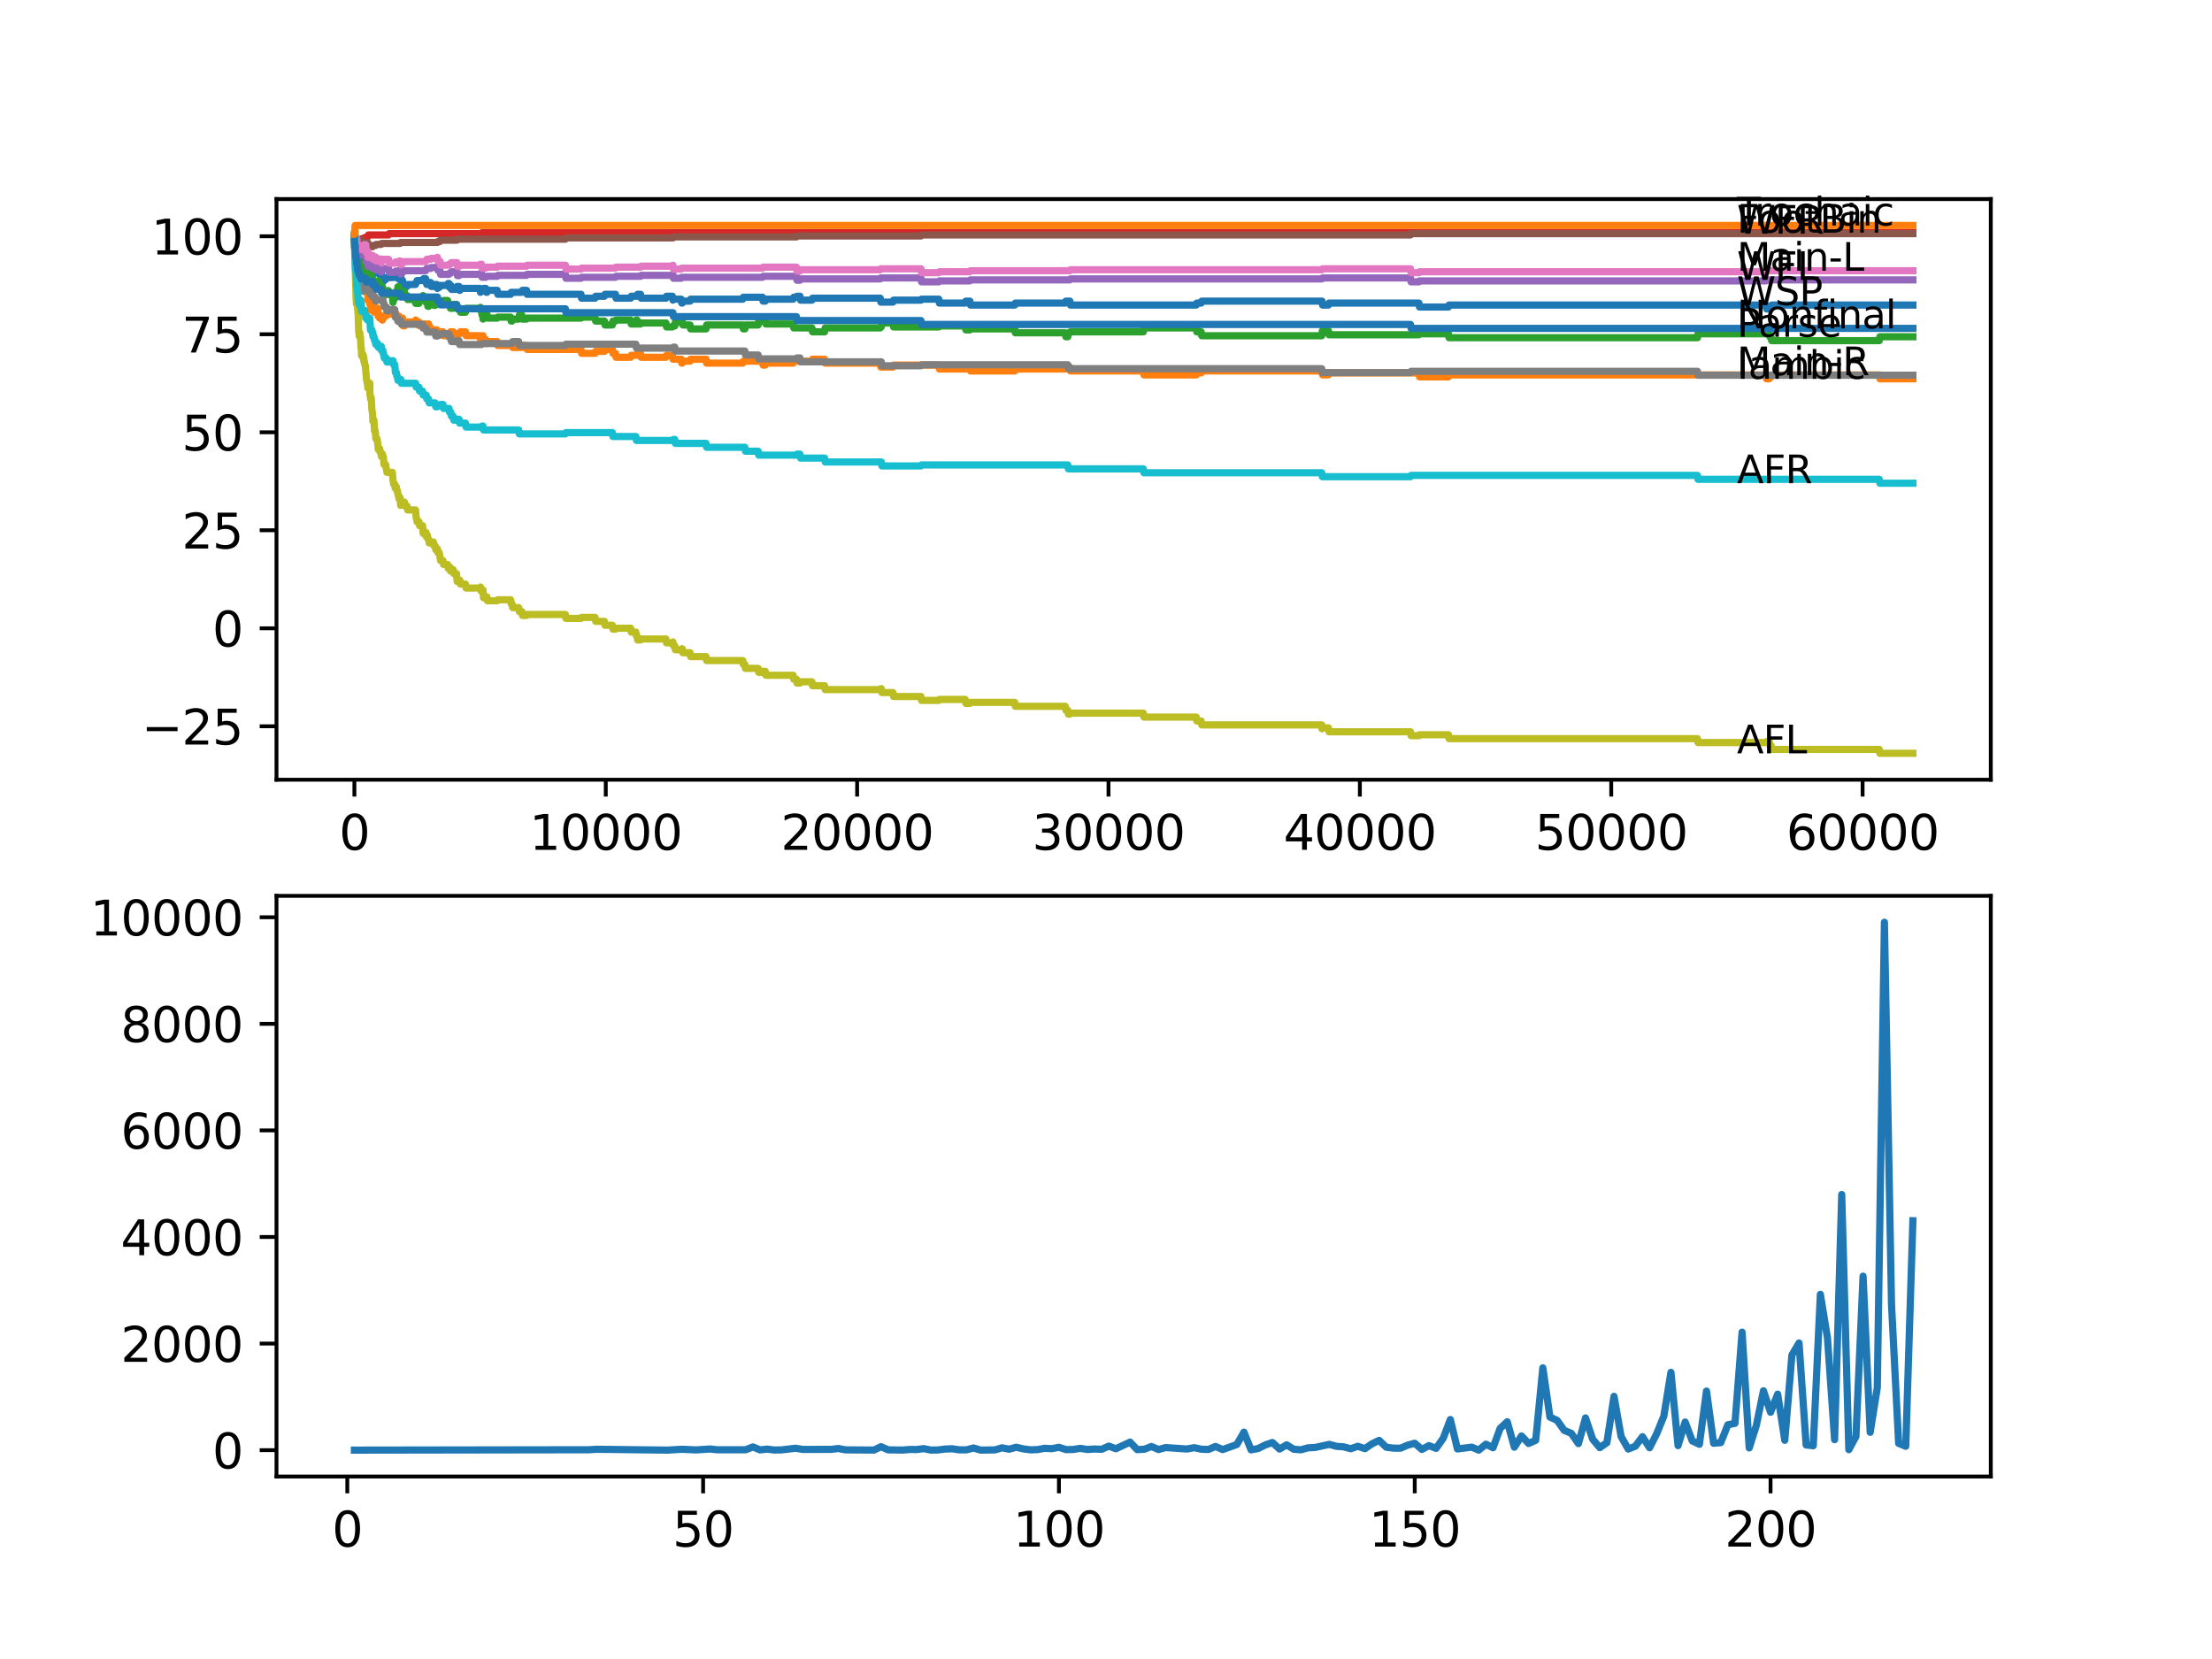 <?xml version="1.0" encoding="utf-8" standalone="no"?>
<!DOCTYPE svg PUBLIC "-//W3C//DTD SVG 1.1//EN"
  "http://www.w3.org/Graphics/SVG/1.1/DTD/svg11.dtd">
<svg xmlns:xlink="http://www.w3.org/1999/xlink" width="460.8pt" height="345.6pt" viewBox="0 0 460.8 345.6" xmlns="http://www.w3.org/2000/svg" version="1.1">
 <defs>
  <style type="text/css">*{stroke-linejoin: round; stroke-linecap: butt}</style>
 </defs>
 <g id="figure_1">
  <g id="patch_1">
   <path d="M 0 345.6 
L 460.8 345.6 
L 460.8 0 
L 0 0 
z
" style="fill: #ffffff"/>
  </g>
  <g id="axes_1">
   <g id="patch_2">
    <path d="M 57.6 162.432 
L 414.72 162.432 
L 414.72 41.472 
L 57.6 41.472 
z
" style="fill: #ffffff"/>
   </g>
   <g id="matplotlib.axis_1">
    <g id="xtick_1">
     <g id="line2d_1">
      <defs>
       <path id="m089a8b7049" d="M 0 0 
L 0 3.5 
" style="stroke: #000000; stroke-width: 0.8"/>
      </defs>
      <g>
       <use xlink:href="#m089a8b7049" x="73.827" y="162.432" style="stroke: #000000; stroke-width: 0.8"/>
      </g>
     </g>
     <g id="text_1">
      <!-- 0 -->
      <g transform="translate(70.646 177.03)scale(0.1 -0.1)">
       <defs>
        <path id="DejaVuSans-30" d="M 2034 4250 
Q 1547 4250 1301 3770 
Q 1056 3291 1056 2328 
Q 1056 1369 1301 889 
Q 1547 409 2034 409 
Q 2525 409 2770 889 
Q 3016 1369 3016 2328 
Q 3016 3291 2770 3770 
Q 2525 4250 2034 4250 
z
M 2034 4750 
Q 2819 4750 3233 4129 
Q 3647 3509 3647 2328 
Q 3647 1150 3233 529 
Q 2819 -91 2034 -91 
Q 1250 -91 836 529 
Q 422 1150 422 2328 
Q 422 3509 836 4129 
Q 1250 4750 2034 4750 
z
" transform="scale(0.016)"/>
       </defs>
       <use xlink:href="#DejaVuSans-30"/>
      </g>
     </g>
    </g>
    <g id="xtick_2">
     <g id="line2d_2">
      <g>
       <use xlink:href="#m089a8b7049" x="126.192" y="162.432" style="stroke: #000000; stroke-width: 0.8"/>
      </g>
     </g>
     <g id="text_2">
      <!-- 10000 -->
      <g transform="translate(110.286 177.03)scale(0.1 -0.1)">
       <defs>
        <path id="DejaVuSans-31" d="M 794 531 
L 1825 531 
L 1825 4091 
L 703 3866 
L 703 4441 
L 1819 4666 
L 2450 4666 
L 2450 531 
L 3481 531 
L 3481 0 
L 794 0 
L 794 531 
z
" transform="scale(0.016)"/>
       </defs>
       <use xlink:href="#DejaVuSans-31"/>
       <use xlink:href="#DejaVuSans-30" x="63.623"/>
       <use xlink:href="#DejaVuSans-30" x="127.246"/>
       <use xlink:href="#DejaVuSans-30" x="190.869"/>
       <use xlink:href="#DejaVuSans-30" x="254.492"/>
      </g>
     </g>
    </g>
    <g id="xtick_3">
     <g id="line2d_3">
      <g>
       <use xlink:href="#m089a8b7049" x="178.556" y="162.432" style="stroke: #000000; stroke-width: 0.8"/>
      </g>
     </g>
     <g id="text_3">
      <!-- 20000 -->
      <g transform="translate(162.65 177.03)scale(0.1 -0.1)">
       <defs>
        <path id="DejaVuSans-32" d="M 1228 531 
L 3431 531 
L 3431 0 
L 469 0 
L 469 531 
Q 828 903 1448 1529 
Q 2069 2156 2228 2338 
Q 2531 2678 2651 2914 
Q 2772 3150 2772 3378 
Q 2772 3750 2511 3984 
Q 2250 4219 1831 4219 
Q 1534 4219 1204 4116 
Q 875 4013 500 3803 
L 500 4441 
Q 881 4594 1212 4672 
Q 1544 4750 1819 4750 
Q 2544 4750 2975 4387 
Q 3406 4025 3406 3419 
Q 3406 3131 3298 2873 
Q 3191 2616 2906 2266 
Q 2828 2175 2409 1742 
Q 1991 1309 1228 531 
z
" transform="scale(0.016)"/>
       </defs>
       <use xlink:href="#DejaVuSans-32"/>
       <use xlink:href="#DejaVuSans-30" x="63.623"/>
       <use xlink:href="#DejaVuSans-30" x="127.246"/>
       <use xlink:href="#DejaVuSans-30" x="190.869"/>
       <use xlink:href="#DejaVuSans-30" x="254.492"/>
      </g>
     </g>
    </g>
    <g id="xtick_4">
     <g id="line2d_4">
      <g>
       <use xlink:href="#m089a8b7049" x="230.921" y="162.432" style="stroke: #000000; stroke-width: 0.8"/>
      </g>
     </g>
     <g id="text_4">
      <!-- 30000 -->
      <g transform="translate(215.015 177.03)scale(0.1 -0.1)">
       <defs>
        <path id="DejaVuSans-33" d="M 2597 2516 
Q 3050 2419 3304 2112 
Q 3559 1806 3559 1356 
Q 3559 666 3084 287 
Q 2609 -91 1734 -91 
Q 1441 -91 1130 -33 
Q 819 25 488 141 
L 488 750 
Q 750 597 1062 519 
Q 1375 441 1716 441 
Q 2309 441 2620 675 
Q 2931 909 2931 1356 
Q 2931 1769 2642 2001 
Q 2353 2234 1838 2234 
L 1294 2234 
L 1294 2753 
L 1863 2753 
Q 2328 2753 2575 2939 
Q 2822 3125 2822 3475 
Q 2822 3834 2567 4026 
Q 2313 4219 1838 4219 
Q 1578 4219 1281 4162 
Q 984 4106 628 3988 
L 628 4550 
Q 988 4650 1302 4700 
Q 1616 4750 1894 4750 
Q 2613 4750 3031 4423 
Q 3450 4097 3450 3541 
Q 3450 3153 3228 2886 
Q 3006 2619 2597 2516 
z
" transform="scale(0.016)"/>
       </defs>
       <use xlink:href="#DejaVuSans-33"/>
       <use xlink:href="#DejaVuSans-30" x="63.623"/>
       <use xlink:href="#DejaVuSans-30" x="127.246"/>
       <use xlink:href="#DejaVuSans-30" x="190.869"/>
       <use xlink:href="#DejaVuSans-30" x="254.492"/>
      </g>
     </g>
    </g>
    <g id="xtick_5">
     <g id="line2d_5">
      <g>
       <use xlink:href="#m089a8b7049" x="283.285" y="162.432" style="stroke: #000000; stroke-width: 0.8"/>
      </g>
     </g>
     <g id="text_5">
      <!-- 40000 -->
      <g transform="translate(267.379 177.03)scale(0.1 -0.1)">
       <defs>
        <path id="DejaVuSans-34" d="M 2419 4116 
L 825 1625 
L 2419 1625 
L 2419 4116 
z
M 2253 4666 
L 3047 4666 
L 3047 1625 
L 3713 1625 
L 3713 1100 
L 3047 1100 
L 3047 0 
L 2419 0 
L 2419 1100 
L 313 1100 
L 313 1709 
L 2253 4666 
z
" transform="scale(0.016)"/>
       </defs>
       <use xlink:href="#DejaVuSans-34"/>
       <use xlink:href="#DejaVuSans-30" x="63.623"/>
       <use xlink:href="#DejaVuSans-30" x="127.246"/>
       <use xlink:href="#DejaVuSans-30" x="190.869"/>
       <use xlink:href="#DejaVuSans-30" x="254.492"/>
      </g>
     </g>
    </g>
    <g id="xtick_6">
     <g id="line2d_6">
      <g>
       <use xlink:href="#m089a8b7049" x="335.65" y="162.432" style="stroke: #000000; stroke-width: 0.8"/>
      </g>
     </g>
     <g id="text_6">
      <!-- 50000 -->
      <g transform="translate(319.744 177.03)scale(0.1 -0.1)">
       <defs>
        <path id="DejaVuSans-35" d="M 691 4666 
L 3169 4666 
L 3169 4134 
L 1269 4134 
L 1269 2991 
Q 1406 3038 1543 3061 
Q 1681 3084 1819 3084 
Q 2600 3084 3056 2656 
Q 3513 2228 3513 1497 
Q 3513 744 3044 326 
Q 2575 -91 1722 -91 
Q 1428 -91 1123 -41 
Q 819 9 494 109 
L 494 744 
Q 775 591 1075 516 
Q 1375 441 1709 441 
Q 2250 441 2565 725 
Q 2881 1009 2881 1497 
Q 2881 1984 2565 2268 
Q 2250 2553 1709 2553 
Q 1456 2553 1204 2497 
Q 953 2441 691 2322 
L 691 4666 
z
" transform="scale(0.016)"/>
       </defs>
       <use xlink:href="#DejaVuSans-35"/>
       <use xlink:href="#DejaVuSans-30" x="63.623"/>
       <use xlink:href="#DejaVuSans-30" x="127.246"/>
       <use xlink:href="#DejaVuSans-30" x="190.869"/>
       <use xlink:href="#DejaVuSans-30" x="254.492"/>
      </g>
     </g>
    </g>
    <g id="xtick_7">
     <g id="line2d_7">
      <g>
       <use xlink:href="#m089a8b7049" x="388.014" y="162.432" style="stroke: #000000; stroke-width: 0.8"/>
      </g>
     </g>
     <g id="text_7">
      <!-- 60000 -->
      <g transform="translate(372.108 177.03)scale(0.1 -0.1)">
       <defs>
        <path id="DejaVuSans-36" d="M 2113 2584 
Q 1688 2584 1439 2293 
Q 1191 2003 1191 1497 
Q 1191 994 1439 701 
Q 1688 409 2113 409 
Q 2538 409 2786 701 
Q 3034 994 3034 1497 
Q 3034 2003 2786 2293 
Q 2538 2584 2113 2584 
z
M 3366 4563 
L 3366 3988 
Q 3128 4100 2886 4159 
Q 2644 4219 2406 4219 
Q 1781 4219 1451 3797 
Q 1122 3375 1075 2522 
Q 1259 2794 1537 2939 
Q 1816 3084 2150 3084 
Q 2853 3084 3261 2657 
Q 3669 2231 3669 1497 
Q 3669 778 3244 343 
Q 2819 -91 2113 -91 
Q 1303 -91 875 529 
Q 447 1150 447 2328 
Q 447 3434 972 4092 
Q 1497 4750 2381 4750 
Q 2619 4750 2861 4703 
Q 3103 4656 3366 4563 
z
" transform="scale(0.016)"/>
       </defs>
       <use xlink:href="#DejaVuSans-36"/>
       <use xlink:href="#DejaVuSans-30" x="63.623"/>
       <use xlink:href="#DejaVuSans-30" x="127.246"/>
       <use xlink:href="#DejaVuSans-30" x="190.869"/>
       <use xlink:href="#DejaVuSans-30" x="254.492"/>
      </g>
     </g>
    </g>
   </g>
   <g id="matplotlib.axis_2">
    <g id="ytick_1">
     <g id="line2d_8">
      <defs>
       <path id="m8ecf3e8631" d="M 0 0 
L -3.5 0 
" style="stroke: #000000; stroke-width: 0.8"/>
      </defs>
      <g>
       <use xlink:href="#m8ecf3e8631" x="57.6" y="151.299" style="stroke: #000000; stroke-width: 0.8"/>
      </g>
     </g>
     <g id="text_8">
      <!-- −25 -->
      <g transform="translate(29.495 155.098)scale(0.1 -0.1)">
       <defs>
        <path id="DejaVuSans-2212" d="M 678 2272 
L 4684 2272 
L 4684 1741 
L 678 1741 
L 678 2272 
z
" transform="scale(0.016)"/>
       </defs>
       <use xlink:href="#DejaVuSans-2212"/>
       <use xlink:href="#DejaVuSans-32" x="83.789"/>
       <use xlink:href="#DejaVuSans-35" x="147.412"/>
      </g>
     </g>
    </g>
    <g id="ytick_2">
     <g id="line2d_9">
      <g>
       <use xlink:href="#m8ecf3e8631" x="57.6" y="130.882" style="stroke: #000000; stroke-width: 0.8"/>
      </g>
     </g>
     <g id="text_9">
      <!-- 0 -->
      <g transform="translate(44.237 134.681)scale(0.1 -0.1)">
       <use xlink:href="#DejaVuSans-30"/>
      </g>
     </g>
    </g>
    <g id="ytick_3">
     <g id="line2d_10">
      <g>
       <use xlink:href="#m8ecf3e8631" x="57.6" y="110.466" style="stroke: #000000; stroke-width: 0.8"/>
      </g>
     </g>
     <g id="text_10">
      <!-- 25 -->
      <g transform="translate(37.875 114.265)scale(0.1 -0.1)">
       <use xlink:href="#DejaVuSans-32"/>
       <use xlink:href="#DejaVuSans-35" x="63.623"/>
      </g>
     </g>
    </g>
    <g id="ytick_4">
     <g id="line2d_11">
      <g>
       <use xlink:href="#m8ecf3e8631" x="57.6" y="90.049" style="stroke: #000000; stroke-width: 0.8"/>
      </g>
     </g>
     <g id="text_11">
      <!-- 50 -->
      <g transform="translate(37.875 93.848)scale(0.1 -0.1)">
       <use xlink:href="#DejaVuSans-35"/>
       <use xlink:href="#DejaVuSans-30" x="63.623"/>
      </g>
     </g>
    </g>
    <g id="ytick_5">
     <g id="line2d_12">
      <g>
       <use xlink:href="#m8ecf3e8631" x="57.6" y="69.633" style="stroke: #000000; stroke-width: 0.8"/>
      </g>
     </g>
     <g id="text_12">
      <!-- 75 -->
      <g transform="translate(37.875 73.432)scale(0.1 -0.1)">
       <defs>
        <path id="DejaVuSans-37" d="M 525 4666 
L 3525 4666 
L 3525 4397 
L 1831 0 
L 1172 0 
L 2766 4134 
L 525 4134 
L 525 4666 
z
" transform="scale(0.016)"/>
       </defs>
       <use xlink:href="#DejaVuSans-37"/>
       <use xlink:href="#DejaVuSans-35" x="63.623"/>
      </g>
     </g>
    </g>
    <g id="ytick_6">
     <g id="line2d_13">
      <g>
       <use xlink:href="#m8ecf3e8631" x="57.6" y="49.216" style="stroke: #000000; stroke-width: 0.8"/>
      </g>
     </g>
     <g id="text_13">
      <!-- 100 -->
      <g transform="translate(31.512 53.015)scale(0.1 -0.1)">
       <use xlink:href="#DejaVuSans-31"/>
       <use xlink:href="#DejaVuSans-30" x="63.623"/>
       <use xlink:href="#DejaVuSans-30" x="127.246"/>
      </g>
     </g>
    </g>
   </g>
   <g id="line2d_14">
    <path d="M 73.833 50.033 
L 73.854 49.012 
L 73.937 49.556 
L 74.032 51.162 
L 74 49.529 
L 74.053 50.89 
L 74.068 50.618 
L 74.115 52.66 
L 74.126 52.66 
L 74.178 52.66 
L 74.205 51.979 
L 74.21 52.796 
L 74.283 52.796 
L 74.414 52.796 
L 74.519 54.225 
L 74.529 53.953 
L 74.623 53.953 
L 74.744 53.136 
L 74.749 53.136 
L 74.838 52.728 
L 74.843 53.544 
L 74.854 53.544 
L 74.88 53.544 
L 75 55.178 
L 75.126 55.178 
L 75.241 54.769 
L 75.315 54.769 
L 75.43 54.361 
L 75.634 54.361 
L 75.66 55.178 
L 75.744 54.769 
L 75.781 54.769 
L 75.807 55.586 
L 75.891 55.178 
L 76.184 55.178 
L 76.31 54.565 
L 76.346 54.565 
L 76.461 54.157 
L 76.587 54.157 
L 76.619 53.748 
L 76.666 56.198 
L 76.671 56.198 
L 77.011 56.198 
L 77.048 57.015 
L 77.121 56.607 
L 77.189 56.607 
L 77.304 57.423 
L 77.341 57.423 
L 77.467 56.198 
L 77.65 56.198 
L 77.682 55.79 
L 77.687 56.607 
L 77.755 56.607 
L 77.896 56.607 
L 77.912 56.198 
L 77.917 57.015 
L 78.006 56.607 
L 78.263 56.607 
L 78.378 56.403 
L 78.551 56.403 
L 78.666 55.994 
L 78.708 55.994 
L 78.765 56.811 
L 78.818 56.403 
L 78.949 56.403 
L 79.064 57.219 
L 79.095 57.219 
L 79.211 56.811 
L 79.378 56.811 
L 79.43 56.607 
L 79.436 57.423 
L 79.472 57.423 
L 79.499 57.423 
L 79.614 58.24 
L 79.677 58.24 
L 79.745 57.832 
L 79.75 58.648 
L 79.781 58.648 
L 79.86 58.648 
L 79.975 58.24 
L 80.342 58.24 
L 80.457 57.832 
L 81.735 57.832 
L 81.855 57.015 
L 82.305 57.015 
L 82.421 57.832 
L 82.976 57.832 
L 83.091 57.423 
L 83.206 58.24 
L 83.337 58.24 
L 83.463 57.628 
L 83.499 57.628 
L 83.614 58.444 
L 83.866 58.444 
L 83.986 60.078 
L 84.243 60.078 
L 84.358 59.669 
L 84.798 59.669 
L 84.913 59.261 
L 86.568 59.261 
L 86.683 58.853 
L 86.762 58.853 
L 86.877 58.444 
L 88.139 58.444 
L 88.254 58.036 
L 88.662 58.036 
L 88.751 58.853 
L 88.772 58.444 
L 88.788 58.444 
L 88.903 59.261 
L 89.018 59.261 
L 89.134 58.853 
L 89.71 58.853 
L 89.825 59.669 
L 90.28 59.669 
L 90.396 59.261 
L 90.987 59.261 
L 91.103 60.078 
L 91.129 60.078 
L 91.244 59.873 
L 91.511 59.873 
L 91.626 59.465 
L 93.249 59.465 
L 93.365 59.057 
L 93.537 59.057 
L 93.653 59.873 
L 93.736 59.873 
L 93.852 59.465 
L 93.93 59.465 
L 94.045 60.282 
L 95.103 60.282 
L 95.218 59.669 
L 95.622 59.669 
L 95.737 60.486 
L 95.8 60.486 
L 95.915 60.078 
L 99.978 60.078 
L 100.094 60.894 
L 100.099 60.894 
L 100.214 60.486 
L 100.612 60.486 
L 100.727 60.078 
L 101.204 60.078 
L 101.319 60.894 
L 101.439 60.894 
L 101.554 60.486 
L 103.581 60.486 
L 103.696 61.303 
L 106.372 61.303 
L 106.487 60.894 
L 108.718 60.894 
L 108.833 60.486 
L 109.692 60.486 
L 109.807 61.303 
L 121.034 61.303 
L 121.149 62.119 
L 123.966 62.119 
L 124.082 61.711 
L 125.914 61.711 
L 126.03 61.303 
L 128.213 61.303 
L 128.328 62.119 
L 131.381 62.119 
L 131.496 61.711 
L 132.711 61.711 
L 132.827 61.303 
L 133.444 61.303 
L 133.56 62.119 
L 138.733 62.119 
L 138.848 61.711 
L 140.074 61.711 
L 140.184 62.528 
L 140.299 62.323 
L 141.896 62.323 
L 142.011 63.14 
L 142.132 63.14 
L 142.247 62.732 
L 143.75 62.732 
L 143.865 62.323 
L 154.731 62.323 
L 154.846 61.915 
L 158.846 61.915 
L 158.962 62.732 
L 159.422 62.732 
L 159.538 62.323 
L 165.23 62.323 
L 165.345 61.915 
L 165.91 61.915 
L 166.026 61.711 
L 166.649 61.711 
L 166.764 62.528 
L 169.141 62.528 
L 169.257 62.119 
L 183.374 62.119 
L 183.489 62.936 
L 186.018 62.936 
L 186.134 62.528 
L 191.852 62.528 
L 191.967 62.323 
L 195.575 62.323 
L 195.69 63.14 
L 201.078 63.14 
L 201.194 62.732 
L 202.047 62.732 
L 202.162 63.548 
L 211.394 63.548 
L 211.509 63.14 
L 221.925 63.14 
L 222.04 62.732 
L 222.873 62.732 
L 222.988 63.548 
L 249.196 63.548 
L 249.311 63.14 
L 250.228 63.14 
L 250.343 62.732 
L 275.399 62.732 
L 275.515 63.548 
L 276.74 63.548 
L 276.855 63.14 
L 295.591 63.14 
L 295.706 63.957 
L 301.739 63.957 
L 301.854 63.548 
L 367.896 63.548 
L 368.011 64.365 
L 368.566 64.365 
L 368.681 63.957 
L 368.948 63.957 
L 369.064 63.548 
L 398.487 63.548 
L 398.487 63.548 
" clip-path="url(#p58c07036a6)" style="fill: none; stroke: #1f77b4; stroke-width: 1.5; stroke-linecap: square"/>
   </g>
   <g id="line2d_15">
    <path d="M 73.833 50.033 
L 73.843 50.033 
L 73.943 52.687 
L 73.964 52.278 
L 73.979 52.278 
L 74.026 52.115 
L 74.032 52.932 
L 74.053 52.932 
L 74.173 54.81 
L 74.184 54.81 
L 74.299 56.035 
L 74.461 56.035 
L 74.498 56.852 
L 74.571 56.375 
L 74.592 56.375 
L 74.623 57.192 
L 74.702 56.784 
L 74.707 56.784 
L 74.712 56.375 
L 74.718 57.192 
L 74.817 56.784 
L 74.88 56.784 
L 75 58.417 
L 75.126 58.417 
L 75.168 58.009 
L 75.173 58.825 
L 75.231 58.825 
L 75.268 58.825 
L 75.393 58.254 
L 75.634 58.254 
L 75.66 59.07 
L 75.744 58.662 
L 75.781 58.662 
L 75.807 59.479 
L 75.891 59.07 
L 75.922 59.07 
L 76.037 59.887 
L 76.111 59.887 
L 76.226 60.704 
L 76.247 60.704 
L 76.367 59.887 
L 76.425 59.887 
L 76.54 60.704 
L 76.587 60.704 
L 76.619 60.295 
L 76.666 62.582 
L 76.671 62.582 
L 77.011 62.582 
L 77.048 63.399 
L 77.121 62.99 
L 77.126 62.99 
L 77.247 64.624 
L 77.341 64.624 
L 77.467 63.399 
L 77.483 63.399 
L 77.598 64.215 
L 77.65 64.215 
L 77.765 63.807 
L 77.896 63.807 
L 77.901 63.399 
L 77.917 65.032 
L 77.996 64.624 
L 78.551 64.624 
L 78.666 64.215 
L 78.676 64.215 
L 78.765 65.849 
L 78.792 65.44 
L 78.949 65.44 
L 79.064 66.257 
L 79.095 66.257 
L 79.211 65.849 
L 79.499 65.849 
L 79.614 66.665 
L 79.677 66.665 
L 79.792 66.257 
L 79.86 66.257 
L 79.975 65.849 
L 80.342 65.849 
L 80.457 65.44 
L 81.735 65.44 
L 81.855 64.624 
L 81.881 64.624 
L 81.996 65.44 
L 82.562 65.44 
L 82.677 66.257 
L 82.976 66.257 
L 83.091 65.849 
L 83.206 66.665 
L 83.431 66.665 
L 83.546 66.257 
L 83.866 66.257 
L 83.986 67.89 
L 84.243 67.89 
L 84.358 67.482 
L 84.798 67.482 
L 84.913 67.074 
L 86.568 67.074 
L 86.599 66.665 
L 86.604 67.482 
L 86.672 67.482 
L 86.762 67.482 
L 86.877 67.074 
L 87.275 67.074 
L 87.39 67.89 
L 88.139 67.89 
L 88.254 67.482 
L 88.662 67.482 
L 88.751 68.299 
L 88.772 67.89 
L 89.018 67.89 
L 89.134 67.482 
L 89.285 67.482 
L 89.401 68.299 
L 89.71 68.299 
L 89.825 69.115 
L 90.28 69.115 
L 90.396 68.707 
L 90.987 68.707 
L 91.103 69.524 
L 91.511 69.524 
L 91.626 69.115 
L 92.286 69.115 
L 92.401 69.932 
L 93.249 69.932 
L 93.365 69.524 
L 93.736 69.524 
L 93.852 69.115 
L 94.422 69.115 
L 94.538 69.932 
L 95.103 69.932 
L 95.218 69.524 
L 95.8 69.524 
L 95.915 69.115 
L 96.967 69.115 
L 97.083 69.932 
L 99.978 69.932 
L 100.094 70.749 
L 100.099 70.749 
L 100.214 70.34 
L 100.612 70.34 
L 100.617 69.932 
L 100.622 70.749 
L 100.717 70.749 
L 101.204 70.749 
L 101.319 71.565 
L 101.439 71.565 
L 101.554 71.157 
L 103.581 71.157 
L 103.696 71.974 
L 106.372 71.974 
L 106.487 71.565 
L 106.665 71.565 
L 106.78 72.382 
L 108.718 72.382 
L 108.833 71.974 
L 109.692 71.974 
L 109.807 72.79 
L 121.034 72.79 
L 121.149 73.607 
L 123.966 73.607 
L 124.082 73.199 
L 125.914 73.199 
L 126.03 72.79 
L 127.569 72.79 
L 127.684 73.607 
L 128.213 73.607 
L 128.328 74.424 
L 131.381 74.424 
L 131.496 74.015 
L 132.711 74.015 
L 132.827 73.607 
L 133.444 73.607 
L 133.56 74.424 
L 138.733 74.424 
L 138.848 74.015 
L 140.074 74.015 
L 140.189 74.832 
L 141.896 74.832 
L 142.011 75.649 
L 142.132 75.649 
L 142.247 75.24 
L 143.75 75.24 
L 143.865 74.832 
L 147.085 74.832 
L 147.201 75.649 
L 154.731 75.649 
L 154.846 75.24 
L 158.846 75.24 
L 158.962 76.057 
L 159.422 76.057 
L 159.538 75.649 
L 165.23 75.649 
L 165.345 75.24 
L 169.141 75.24 
L 169.257 74.832 
L 171.78 74.832 
L 171.896 75.649 
L 183.374 75.649 
L 183.489 76.465 
L 186.018 76.465 
L 186.134 76.057 
L 195.575 76.057 
L 195.69 76.874 
L 201.078 76.874 
L 201.194 76.465 
L 202.047 76.465 
L 202.162 77.282 
L 211.394 77.282 
L 211.509 76.874 
L 221.925 76.874 
L 222.04 76.465 
L 222.873 76.465 
L 222.988 77.282 
L 238.184 77.282 
L 238.299 78.099 
L 249.196 78.099 
L 249.311 77.69 
L 250.228 77.69 
L 250.343 77.282 
L 275.399 77.282 
L 275.515 78.099 
L 276.74 78.099 
L 276.855 77.69 
L 295.591 77.69 
L 295.706 78.507 
L 301.739 78.507 
L 301.854 78.099 
L 367.896 78.099 
L 368.011 78.915 
L 368.566 78.915 
L 368.681 78.507 
L 368.948 78.507 
L 369.064 78.099 
L 391.491 78.099 
L 391.607 78.915 
L 398.487 78.915 
L 398.487 78.915 
" clip-path="url(#p58c07036a6)" style="fill: none; stroke: #ff7f0e; stroke-width: 1.5; stroke-linecap: square"/>
   </g>
   <g id="line2d_16">
    <path d="M 73.833 49.216 
L 73.896 48.195 
L 73.911 49.829 
L 73.917 49.829 
L 74.032 53.476 
L 74.047 53.204 
L 74.053 53.204 
L 74.089 52.66 
L 74.115 55.11 
L 74.126 55.11 
L 74.147 55.11 
L 74.189 53.204 
L 74.267 53.612 
L 74.335 53.612 
L 74.451 54.429 
L 74.461 54.429 
L 74.498 53.612 
L 74.524 55.246 
L 74.566 55.246 
L 74.592 55.246 
L 74.707 54.429 
L 74.822 55.654 
L 74.88 55.654 
L 75 55.246 
L 75.126 55.246 
L 75.168 56.062 
L 75.236 55.246 
L 75.268 55.246 
L 75.273 56.062 
L 75.377 55.246 
L 75.634 55.246 
L 75.66 55.042 
L 75.665 55.858 
L 75.728 55.858 
L 75.807 55.858 
L 75.922 56.675 
L 76.037 55.858 
L 76.111 55.858 
L 76.226 55.042 
L 76.247 55.042 
L 76.372 57.492 
L 76.425 57.492 
L 76.54 56.675 
L 76.587 56.675 
L 76.708 58.512 
L 77.011 58.512 
L 77.168 56.675 
L 77.189 56.675 
L 77.304 56.471 
L 77.341 56.471 
L 77.467 58.921 
L 77.483 58.921 
L 77.598 58.104 
L 77.65 58.104 
L 77.765 58.921 
L 77.896 58.921 
L 77.901 59.737 
L 77.917 58.717 
L 78.006 59.533 
L 78.169 59.533 
L 78.284 58.717 
L 78.551 58.717 
L 78.666 59.533 
L 78.676 59.533 
L 78.765 58.512 
L 78.786 59.329 
L 78.949 59.329 
L 79.064 59.125 
L 79.095 59.125 
L 79.211 59.942 
L 79.499 59.942 
L 79.614 59.737 
L 79.677 59.737 
L 79.792 60.554 
L 79.86 60.554 
L 79.944 61.371 
L 79.97 60.554 
L 80.342 60.554 
L 80.457 61.371 
L 80.483 61.371 
L 80.598 60.554 
L 80.944 60.554 
L 81.059 61.371 
L 81.735 61.371 
L 81.855 63.004 
L 81.881 63.004 
L 81.996 62.187 
L 82.242 62.187 
L 82.358 61.371 
L 82.562 61.371 
L 82.677 60.554 
L 82.782 60.554 
L 82.897 59.737 
L 82.976 59.737 
L 83.091 60.554 
L 83.206 60.35 
L 83.431 60.35 
L 83.546 61.167 
L 83.866 61.167 
L 83.986 60.758 
L 84.243 60.758 
L 84.358 61.575 
L 84.798 61.575 
L 84.913 62.391 
L 86.568 62.391 
L 86.599 63.208 
L 86.678 62.391 
L 86.762 62.391 
L 86.877 63.208 
L 87.275 63.208 
L 87.39 62.391 
L 88.029 62.391 
L 88.139 61.575 
L 88.254 62.391 
L 88.662 62.391 
L 88.751 62.187 
L 88.757 63.004 
L 89.018 63.004 
L 89.134 63.821 
L 89.285 63.821 
L 89.401 63.004 
L 89.71 63.004 
L 89.825 62.8 
L 90.28 62.8 
L 90.396 63.616 
L 90.657 63.616 
L 90.773 62.8 
L 90.987 62.8 
L 91.103 62.596 
L 91.511 62.596 
L 91.626 63.412 
L 92.286 63.412 
L 92.401 62.596 
L 93.249 62.596 
L 93.365 63.412 
L 93.736 63.412 
L 93.852 64.229 
L 94.422 64.229 
L 94.538 63.412 
L 95.103 63.412 
L 95.218 64.229 
L 95.8 64.229 
L 95.915 65.046 
L 96.967 65.046 
L 97.083 64.229 
L 99.978 64.229 
L 100.094 64.025 
L 100.099 64.025 
L 100.214 64.841 
L 100.313 64.841 
L 100.429 65.658 
L 100.612 65.658 
L 100.617 66.475 
L 100.722 65.658 
L 101.204 65.658 
L 101.319 65.454 
L 101.439 65.454 
L 101.554 66.271 
L 103.581 66.271 
L 103.696 66.066 
L 106.372 66.066 
L 106.487 66.883 
L 106.665 66.883 
L 106.78 66.475 
L 108.063 66.475 
L 108.179 65.658 
L 108.718 65.658 
L 108.833 66.475 
L 109.692 66.475 
L 109.807 66.271 
L 121.034 66.271 
L 121.149 66.066 
L 123.966 66.066 
L 124.082 66.883 
L 125.914 66.883 
L 126.03 67.7 
L 127.569 67.7 
L 127.684 66.883 
L 128.213 66.883 
L 128.328 66.679 
L 131.381 66.679 
L 131.496 67.496 
L 132.465 67.496 
L 132.58 66.679 
L 132.711 66.679 
L 132.827 67.496 
L 133.444 67.496 
L 133.56 67.291 
L 138.733 67.291 
L 138.848 68.108 
L 140.074 68.108 
L 140.189 67.904 
L 140.571 67.904 
L 140.686 67.087 
L 141.896 67.087 
L 142.011 66.883 
L 142.132 66.883 
L 142.247 67.7 
L 143.75 67.7 
L 143.865 68.516 
L 147.085 68.516 
L 147.201 67.7 
L 154.731 67.7 
L 154.846 68.516 
L 155.176 68.516 
L 155.291 67.7 
L 157.941 67.7 
L 158.056 66.883 
L 158.846 66.883 
L 158.962 66.679 
L 159.422 66.679 
L 159.538 67.496 
L 165.23 67.496 
L 165.345 68.312 
L 169.141 68.312 
L 169.257 69.129 
L 171.78 69.129 
L 171.896 68.312 
L 183.374 68.312 
L 183.489 68.108 
L 183.594 68.108 
L 183.709 67.291 
L 186.018 67.291 
L 186.134 68.108 
L 195.575 68.108 
L 195.69 67.904 
L 201.078 67.904 
L 201.194 68.721 
L 202.047 68.721 
L 202.162 68.516 
L 211.394 68.516 
L 211.509 69.333 
L 221.925 69.333 
L 222.04 70.15 
L 222.438 70.15 
L 222.553 69.333 
L 222.873 69.333 
L 222.988 69.129 
L 238.184 69.129 
L 238.299 68.312 
L 249.196 68.312 
L 249.311 69.129 
L 250.228 69.129 
L 250.343 69.946 
L 275.347 69.946 
L 275.462 68.925 
L 276.74 68.925 
L 276.855 69.741 
L 295.591 69.741 
L 295.706 69.537 
L 301.739 69.537 
L 301.854 70.354 
L 353.611 70.354 
L 353.726 69.537 
L 367.896 69.537 
L 368.011 69.333 
L 368.566 69.333 
L 368.681 70.15 
L 368.948 70.15 
L 369.064 70.966 
L 391.491 70.966 
L 391.607 70.15 
L 398.487 70.15 
L 398.487 70.15 
" clip-path="url(#p58c07036a6)" style="fill: none; stroke: #2ca02c; stroke-width: 1.5; stroke-linecap: square"/>
   </g>
   <g id="line2d_17">
    <path d="M 73.833 49.216 
L 73.869 49.216 
L 73.89 49.012 
L 73.911 50.645 
L 73.948 50.482 
L 73.958 50.482 
L 73.985 51.026 
L 74.068 50.074 
L 74.084 50.89 
L 74.115 50.046 
L 74.178 50.046 
L 74.335 50.046 
L 74.451 49.883 
L 75.268 49.883 
L 75.383 49.72 
L 75.781 49.72 
L 75.896 49.515 
L 76.278 49.515 
L 76.393 49.311 
L 76.634 49.311 
L 76.755 48.944 
L 80.944 48.944 
L 81.059 48.672 
L 100.313 48.672 
L 100.429 48.467 
L 398.487 48.467 
L 398.487 48.467 
" clip-path="url(#p58c07036a6)" style="fill: none; stroke: #d62728; stroke-width: 1.5; stroke-linecap: square"/>
   </g>
   <g id="line2d_18">
    <path d="M 73.833 49.216 
L 73.89 49.216 
L 73.958 49.012 
L 73.964 49.829 
L 73.99 49.665 
L 74.037 49.665 
L 74.152 51.026 
L 74.205 51.026 
L 74.32 50.754 
L 74.335 50.754 
L 74.451 52.115 
L 74.671 52.115 
L 74.786 52.932 
L 74.838 52.932 
L 74.959 52.251 
L 75.089 52.251 
L 75.205 53.068 
L 75.634 53.068 
L 75.749 52.864 
L 76.184 52.864 
L 76.304 54.497 
L 76.619 54.497 
L 76.634 54.293 
L 76.676 55.518 
L 76.702 55.518 
L 77.011 55.518 
L 77.126 55.314 
L 77.189 55.314 
L 77.304 55.11 
L 77.619 55.11 
L 77.682 55.926 
L 77.729 55.654 
L 77.912 55.654 
L 78.027 55.45 
L 78.263 55.45 
L 78.378 56.267 
L 78.708 56.267 
L 78.823 56.062 
L 78.949 56.062 
L 79.064 55.858 
L 79.378 55.858 
L 79.43 56.675 
L 79.488 56.403 
L 79.499 56.403 
L 79.614 56.198 
L 79.745 56.198 
L 79.86 55.926 
L 80.944 55.926 
L 81.059 56.743 
L 82.305 56.743 
L 82.421 56.471 
L 83.091 56.471 
L 83.206 56.267 
L 83.337 56.267 
L 83.452 57.083 
L 83.499 57.083 
L 83.614 56.811 
L 83.866 56.811 
L 83.986 56.403 
L 88.662 56.403 
L 88.778 56.198 
L 88.788 56.198 
L 88.903 55.926 
L 89.71 55.926 
L 89.825 55.722 
L 90.987 55.722 
L 91.103 55.518 
L 91.129 55.518 
L 91.244 56.335 
L 91.658 56.335 
L 91.773 57.151 
L 93.537 57.151 
L 93.653 56.879 
L 93.93 56.879 
L 94.045 56.607 
L 95.176 56.607 
L 95.292 57.423 
L 95.622 57.423 
L 95.737 57.151 
L 99.978 57.151 
L 100.094 56.947 
L 100.313 56.947 
L 100.429 57.764 
L 101.204 57.764 
L 101.319 57.56 
L 103.581 57.56 
L 103.696 57.355 
L 109.692 57.355 
L 109.807 57.151 
L 117.782 57.151 
L 117.897 57.968 
L 121.034 57.968 
L 121.149 57.764 
L 128.213 57.764 
L 128.328 57.56 
L 133.444 57.56 
L 133.56 57.355 
L 140.074 57.355 
L 140.184 57.151 
L 140.299 57.968 
L 141.896 57.968 
L 142.011 57.764 
L 158.846 57.764 
L 158.962 57.56 
L 165.91 57.56 
L 166.026 58.376 
L 166.649 58.376 
L 166.764 58.104 
L 183.374 58.104 
L 183.489 57.9 
L 191.852 57.9 
L 191.967 58.717 
L 195.575 58.717 
L 195.69 58.512 
L 202.047 58.512 
L 202.162 58.308 
L 222.873 58.308 
L 222.988 58.104 
L 275.399 58.104 
L 275.515 57.9 
L 293.837 57.9 
L 293.952 58.717 
L 295.591 58.717 
L 295.706 58.512 
L 367.896 58.512 
L 368.011 58.308 
L 398.487 58.308 
L 398.487 58.308 
" clip-path="url(#p58c07036a6)" style="fill: none; stroke: #9467bd; stroke-width: 1.5; stroke-linecap: square"/>
   </g>
   <g id="line2d_19">
    <path d="M 73.833 49.216 
L 73.838 49.216 
L 73.848 48.672 
L 73.901 50.033 
L 73.932 50.033 
L 73.937 50.033 
L 73.995 50.849 
L 74.047 50.033 
L 74.089 50.033 
L 74.178 50.849 
L 74.199 50.577 
L 74.246 50.577 
L 74.335 50.169 
L 74.341 50.985 
L 74.351 50.985 
L 74.435 50.985 
L 74.555 50.509 
L 74.671 50.509 
L 74.786 50.237 
L 75.089 50.237 
L 75.205 49.965 
L 75.268 49.965 
L 75.383 50.781 
L 76.184 50.781 
L 76.299 50.577 
L 76.634 50.577 
L 76.749 51.394 
L 77.619 51.394 
L 77.734 51.122 
L 78.263 51.122 
L 78.378 50.917 
L 79.378 50.917 
L 79.493 50.713 
L 83.337 50.713 
L 83.452 50.509 
L 91.129 50.509 
L 91.244 50.305 
L 91.658 50.305 
L 91.773 50.033 
L 95.176 50.033 
L 95.292 49.829 
L 117.782 49.829 
L 117.897 49.556 
L 140.184 49.556 
L 140.299 49.352 
L 165.91 49.352 
L 166.026 49.148 
L 191.852 49.148 
L 191.967 48.944 
L 293.837 48.944 
L 293.952 48.672 
L 398.487 48.672 
L 398.487 48.672 
" clip-path="url(#p58c07036a6)" style="fill: none; stroke: #8c564b; stroke-width: 1.5; stroke-linecap: square"/>
   </g>
   <g id="line2d_20">
    <path d="M 73.833 48.808 
L 73.953 48.127 
L 73.958 48.127 
L 74.068 49.597 
L 74.074 49.325 
L 74.089 49.325 
L 74.205 50.142 
L 74.32 49.869 
L 74.335 49.869 
L 74.451 51.23 
L 74.498 51.23 
L 74.613 51.026 
L 74.671 51.026 
L 74.786 51.843 
L 74.838 51.843 
L 74.959 51.162 
L 75.089 51.162 
L 75.205 51.979 
L 75.634 51.979 
L 75.749 51.775 
L 75.765 51.775 
L 75.88 50.958 
L 76.184 50.958 
L 76.304 52.592 
L 76.619 52.592 
L 76.634 52.387 
L 76.676 53.612 
L 76.702 53.612 
L 77.011 53.612 
L 77.126 53.408 
L 77.189 53.408 
L 77.304 53.204 
L 77.619 53.204 
L 77.682 54.021 
L 77.729 53.748 
L 77.912 53.748 
L 78.027 53.544 
L 78.263 53.544 
L 78.378 54.361 
L 78.708 54.361 
L 78.823 54.157 
L 78.949 54.157 
L 79.064 53.953 
L 79.378 53.953 
L 79.43 54.769 
L 79.488 54.497 
L 79.499 54.497 
L 79.614 54.293 
L 79.745 54.293 
L 79.86 54.021 
L 80.944 54.021 
L 81.059 54.837 
L 82.305 54.837 
L 82.421 54.565 
L 83.091 54.565 
L 83.206 54.361 
L 83.337 54.361 
L 83.452 55.178 
L 83.499 55.178 
L 83.614 54.905 
L 83.866 54.905 
L 83.986 54.497 
L 88.662 54.497 
L 88.778 54.293 
L 88.788 54.293 
L 88.903 54.021 
L 89.71 54.021 
L 89.825 53.817 
L 90.987 53.817 
L 91.103 53.612 
L 91.129 53.612 
L 91.244 54.429 
L 91.658 54.429 
L 91.773 55.246 
L 93.537 55.246 
L 93.653 54.973 
L 93.93 54.973 
L 94.045 54.701 
L 95.176 54.701 
L 95.292 55.518 
L 95.622 55.518 
L 95.737 55.246 
L 99.978 55.246 
L 100.094 55.042 
L 100.313 55.042 
L 100.429 55.858 
L 101.204 55.858 
L 101.319 55.654 
L 103.581 55.654 
L 103.696 55.45 
L 109.692 55.45 
L 109.807 55.246 
L 117.782 55.246 
L 117.897 56.062 
L 121.034 56.062 
L 121.149 55.858 
L 128.213 55.858 
L 128.328 55.654 
L 133.444 55.654 
L 133.56 55.45 
L 140.074 55.45 
L 140.184 55.246 
L 140.299 56.062 
L 141.896 56.062 
L 142.011 55.858 
L 158.846 55.858 
L 158.962 55.654 
L 165.91 55.654 
L 166.026 56.471 
L 166.649 56.471 
L 166.764 56.198 
L 183.374 56.198 
L 183.489 55.994 
L 191.852 55.994 
L 191.967 56.811 
L 195.575 56.811 
L 195.69 56.607 
L 202.047 56.607 
L 202.162 56.403 
L 222.873 56.403 
L 222.988 56.198 
L 275.399 56.198 
L 275.515 55.994 
L 293.837 55.994 
L 293.952 56.811 
L 295.591 56.811 
L 295.706 56.607 
L 367.896 56.607 
L 368.011 56.403 
L 398.487 56.403 
L 398.487 56.403 
" clip-path="url(#p58c07036a6)" style="fill: none; stroke: #e377c2; stroke-width: 1.5; stroke-linecap: square"/>
   </g>
   <g id="line2d_21">
    <path d="M 73.833 50.033 
L 73.958 53.748 
L 73.964 53.476 
L 73.979 53.476 
L 74.089 56.062 
L 74.1 55.899 
L 74.205 55.491 
L 74.32 56.307 
L 74.335 56.307 
L 74.414 56.144 
L 74.419 56.961 
L 74.424 56.961 
L 74.435 56.961 
L 74.498 56.757 
L 74.503 57.573 
L 74.519 57.573 
L 74.639 59.207 
L 74.671 59.207 
L 74.791 58.526 
L 75.089 58.526 
L 75.205 58.254 
L 75.273 58.254 
L 75.393 59.887 
L 75.765 59.887 
L 75.781 60.704 
L 75.875 60.5 
L 76.184 60.5 
L 76.304 60.091 
L 76.634 60.091 
L 76.755 59.724 
L 77.043 59.724 
L 77.163 61.357 
L 77.619 61.357 
L 77.682 61.085 
L 77.687 61.901 
L 77.718 61.901 
L 78.169 61.901 
L 78.263 62.718 
L 78.278 62.514 
L 79.378 62.514 
L 79.493 62.31 
L 79.745 62.31 
L 79.86 63.126 
L 79.944 63.126 
L 80.059 63.943 
L 80.483 63.943 
L 80.598 64.76 
L 80.944 64.76 
L 81.059 64.488 
L 82.242 64.488 
L 82.363 66.121 
L 82.782 66.121 
L 82.897 66.938 
L 83.337 66.938 
L 83.452 66.733 
L 83.499 66.733 
L 83.614 67.55 
L 88.029 67.55 
L 88.144 68.367 
L 88.788 68.367 
L 88.903 69.183 
L 90.657 69.183 
L 90.773 70 
L 91.129 70 
L 91.244 69.796 
L 91.658 69.796 
L 91.773 69.524 
L 93.537 69.524 
L 93.653 70.34 
L 93.93 70.34 
L 94.045 71.157 
L 95.176 71.157 
L 95.292 70.953 
L 95.622 70.953 
L 95.737 71.77 
L 100.313 71.77 
L 100.429 71.565 
L 106.665 71.565 
L 106.78 71.157 
L 108.063 71.157 
L 108.179 71.974 
L 117.782 71.974 
L 117.897 71.701 
L 132.465 71.701 
L 132.58 72.518 
L 140.184 72.518 
L 140.299 72.314 
L 140.571 72.314 
L 140.686 73.131 
L 155.176 73.131 
L 155.291 73.947 
L 157.941 73.947 
L 158.056 74.764 
L 165.91 74.764 
L 166.026 74.56 
L 166.649 74.56 
L 166.764 75.376 
L 183.594 75.376 
L 183.709 76.193 
L 191.852 76.193 
L 191.967 75.989 
L 222.438 75.989 
L 222.553 76.806 
L 275.347 76.806 
L 275.462 77.622 
L 293.837 77.622 
L 293.952 77.35 
L 353.611 77.35 
L 353.726 78.167 
L 398.487 78.167 
L 398.487 78.167 
" clip-path="url(#p58c07036a6)" style="fill: none; stroke: #7f7f7f; stroke-width: 1.5; stroke-linecap: square"/>
   </g>
   <g id="line2d_22">
    <path d="M 73.833 49.216 
L 73.985 55.994 
L 73.99 55.994 
L 73.995 55.722 
L 74.042 57.764 
L 74.053 57.764 
L 74.194 62.8 
L 74.205 62.8 
L 74.246 62.528 
L 74.252 63.344 
L 74.304 63.344 
L 74.335 63.344 
L 74.435 62.909 
L 74.555 65.155 
L 74.592 65.155 
L 74.728 69.238 
L 74.749 69.238 
L 74.838 70.055 
L 74.859 69.782 
L 74.88 69.782 
L 74.974 69.374 
L 74.98 70.191 
L 75.089 70.191 
L 75.215 72.641 
L 75.268 72.641 
L 75.273 72.477 
L 75.32 74.111 
L 75.33 74.111 
L 75.634 74.111 
L 75.66 73.906 
L 75.665 74.723 
L 75.728 74.723 
L 75.781 74.723 
L 75.807 74.519 
L 75.812 75.336 
L 75.875 75.336 
L 75.922 75.336 
L 76.037 76.152 
L 76.111 76.152 
L 76.231 77.786 
L 76.247 77.786 
L 76.362 79.215 
L 76.425 79.215 
L 76.54 80.031 
L 76.587 80.031 
L 76.619 80.848 
L 76.697 80.031 
L 77.011 80.031 
L 77.043 79.827 
L 77.064 82.277 
L 77.126 82.277 
L 77.189 83.094 
L 77.236 82.89 
L 77.341 82.89 
L 77.467 85.34 
L 77.483 85.34 
L 77.598 86.156 
L 77.619 86.156 
L 77.682 87.79 
L 77.734 87.517 
L 77.896 87.517 
L 78.017 89.763 
L 78.169 89.763 
L 78.289 91.397 
L 78.551 91.397 
L 78.666 92.213 
L 78.676 92.213 
L 78.792 93.642 
L 78.949 93.642 
L 79.064 93.438 
L 79.095 93.438 
L 79.211 94.255 
L 79.378 94.255 
L 79.43 95.072 
L 79.488 94.799 
L 79.499 94.799 
L 79.614 94.595 
L 79.677 94.595 
L 79.745 95.412 
L 79.787 95.14 
L 79.86 95.14 
L 79.98 96.773 
L 80.342 96.773 
L 80.457 97.59 
L 80.483 97.59 
L 80.598 98.406 
L 81.735 98.406 
L 81.855 100.04 
L 81.881 100.04 
L 81.996 100.856 
L 82.242 100.856 
L 82.305 101.673 
L 82.352 101.401 
L 82.562 101.401 
L 82.677 102.217 
L 82.782 102.217 
L 82.897 103.034 
L 82.976 103.034 
L 83.091 103.851 
L 83.206 103.647 
L 83.337 103.647 
L 83.457 105.28 
L 83.499 105.28 
L 83.614 105.008 
L 83.866 105.008 
L 83.986 104.599 
L 84.243 104.599 
L 84.358 105.416 
L 84.798 105.416 
L 84.913 106.233 
L 86.568 106.233 
L 86.688 107.866 
L 86.762 107.866 
L 86.877 108.683 
L 87.275 108.683 
L 87.39 109.499 
L 88.029 109.499 
L 88.149 111.133 
L 88.662 111.133 
L 88.751 110.928 
L 88.757 111.745 
L 88.788 111.745 
L 88.903 111.473 
L 89.018 111.473 
L 89.134 112.29 
L 89.285 112.29 
L 89.401 113.106 
L 89.71 113.106 
L 89.825 112.902 
L 90.28 112.902 
L 90.396 113.719 
L 90.657 113.719 
L 90.773 114.535 
L 90.987 114.535 
L 91.103 114.331 
L 91.129 114.331 
L 91.244 115.148 
L 91.511 115.148 
L 91.626 115.965 
L 91.658 115.965 
L 91.773 116.781 
L 92.286 116.781 
L 92.401 117.598 
L 93.249 117.598 
L 93.365 118.415 
L 93.537 118.415 
L 93.653 118.142 
L 93.736 118.142 
L 93.852 118.959 
L 93.93 118.959 
L 94.045 118.687 
L 94.422 118.687 
L 94.538 119.503 
L 95.103 119.503 
L 95.224 121.137 
L 95.622 121.137 
L 95.737 120.865 
L 95.8 120.865 
L 95.915 121.681 
L 96.967 121.681 
L 97.083 122.498 
L 99.978 122.498 
L 100.094 122.294 
L 100.099 122.294 
L 100.214 123.11 
L 100.313 123.11 
L 100.429 122.906 
L 100.612 122.906 
L 100.732 124.54 
L 101.204 124.54 
L 101.319 124.335 
L 101.439 124.335 
L 101.554 125.152 
L 103.581 125.152 
L 103.696 124.948 
L 106.372 124.948 
L 106.487 125.765 
L 106.665 125.765 
L 106.78 126.581 
L 108.063 126.581 
L 108.179 127.398 
L 108.718 127.398 
L 108.833 128.215 
L 109.692 128.215 
L 109.807 128.01 
L 117.782 128.01 
L 117.897 128.827 
L 121.034 128.827 
L 121.149 128.623 
L 123.966 128.623 
L 124.082 129.44 
L 125.914 129.44 
L 126.03 130.256 
L 127.569 130.256 
L 127.684 131.073 
L 128.213 131.073 
L 128.328 130.869 
L 131.381 130.869 
L 131.496 131.685 
L 132.465 131.685 
L 132.58 132.502 
L 132.711 132.502 
L 132.827 133.319 
L 133.444 133.319 
L 133.56 133.114 
L 138.733 133.114 
L 138.848 133.931 
L 140.074 133.931 
L 140.184 133.727 
L 140.299 134.544 
L 140.571 134.544 
L 140.686 135.36 
L 141.896 135.36 
L 142.011 135.156 
L 142.132 135.156 
L 142.247 135.973 
L 143.75 135.973 
L 143.865 136.789 
L 147.085 136.789 
L 147.201 137.606 
L 154.731 137.606 
L 154.846 138.423 
L 155.176 138.423 
L 155.291 139.239 
L 157.941 139.239 
L 158.056 140.056 
L 158.846 140.056 
L 158.962 139.852 
L 159.422 139.852 
L 159.538 140.669 
L 165.23 140.669 
L 165.345 141.485 
L 165.91 141.485 
L 166.026 142.302 
L 166.649 142.302 
L 166.764 142.03 
L 169.141 142.03 
L 169.257 142.846 
L 171.78 142.846 
L 171.896 143.663 
L 183.374 143.663 
L 183.489 143.459 
L 183.594 143.459 
L 183.709 144.276 
L 186.018 144.276 
L 186.134 145.092 
L 191.852 145.092 
L 191.967 145.909 
L 195.575 145.909 
L 195.69 145.705 
L 201.078 145.705 
L 201.194 146.521 
L 202.047 146.521 
L 202.162 146.317 
L 211.394 146.317 
L 211.509 147.134 
L 221.925 147.134 
L 222.04 147.951 
L 222.438 147.951 
L 222.553 148.767 
L 222.873 148.767 
L 222.988 148.563 
L 238.184 148.563 
L 238.299 149.38 
L 249.196 149.38 
L 249.311 150.196 
L 250.228 150.196 
L 250.343 151.013 
L 275.347 151.013 
L 275.399 151.83 
L 275.457 151.626 
L 276.74 151.626 
L 276.855 152.442 
L 293.837 152.442 
L 293.952 153.259 
L 295.591 153.259 
L 295.706 153.055 
L 301.739 153.055 
L 301.854 153.871 
L 353.611 153.871 
L 353.726 154.688 
L 367.896 154.688 
L 368.011 154.484 
L 368.566 154.484 
L 368.681 155.3 
L 368.948 155.3 
L 369.064 156.117 
L 391.491 156.117 
L 391.607 156.934 
L 398.487 156.934 
L 398.487 156.934 
" clip-path="url(#p58c07036a6)" style="fill: none; stroke: #bcbd22; stroke-width: 1.5; stroke-linecap: square"/>
   </g>
   <g id="line2d_23">
    <path d="M 73.833 49.216 
L 73.958 54.293 
L 73.974 54.021 
L 73.979 54.021 
L 74.084 56.335 
L 74.042 53.885 
L 74.1 55.899 
L 74.147 55.491 
L 74.152 56.307 
L 74.178 56.307 
L 74.309 59.574 
L 74.335 59.574 
L 74.414 59.411 
L 74.419 60.227 
L 74.424 60.227 
L 74.435 60.227 
L 74.461 60.023 
L 74.466 60.84 
L 74.519 60.636 
L 74.644 63.086 
L 74.671 63.086 
L 74.786 62.813 
L 74.838 62.813 
L 74.953 63.63 
L 74.974 63.63 
L 75.089 62.813 
L 75.168 62.541 
L 75.173 63.358 
L 75.189 63.358 
L 75.268 63.358 
L 75.273 63.195 
L 75.32 64.828 
L 75.33 64.828 
L 75.781 64.828 
L 75.896 64.624 
L 75.922 64.624 
L 76.037 65.44 
L 76.111 65.44 
L 76.184 66.257 
L 76.221 66.053 
L 76.278 66.053 
L 76.393 65.849 
L 76.425 65.849 
L 76.54 66.665 
L 76.634 66.665 
L 76.755 66.298 
L 77.043 66.298 
L 77.168 68.748 
L 77.483 68.748 
L 77.598 69.565 
L 77.619 69.565 
L 77.682 69.292 
L 77.687 70.109 
L 77.718 70.109 
L 77.901 70.109 
L 78.017 70.926 
L 78.169 70.926 
L 78.263 71.742 
L 78.278 71.538 
L 78.676 71.538 
L 78.792 72.355 
L 79.378 72.355 
L 79.43 72.151 
L 79.436 72.967 
L 79.472 72.967 
L 79.745 72.967 
L 79.86 73.784 
L 79.944 73.784 
L 80.059 74.601 
L 80.483 74.601 
L 80.598 75.417 
L 80.944 75.417 
L 81.059 75.145 
L 81.881 75.145 
L 81.996 75.962 
L 82.242 75.962 
L 82.363 77.595 
L 82.562 77.595 
L 82.677 78.412 
L 82.782 78.412 
L 82.897 79.228 
L 83.337 79.228 
L 83.452 79.024 
L 83.499 79.024 
L 83.614 79.841 
L 86.599 79.841 
L 86.714 80.658 
L 87.275 80.658 
L 87.39 81.474 
L 88.029 81.474 
L 88.144 82.291 
L 88.788 82.291 
L 88.903 83.108 
L 89.285 83.108 
L 89.401 83.924 
L 90.657 83.924 
L 90.773 84.741 
L 91.129 84.741 
L 91.244 84.537 
L 91.658 84.537 
L 91.773 84.264 
L 92.286 84.264 
L 92.401 85.081 
L 93.537 85.081 
L 93.653 85.898 
L 93.93 85.898 
L 94.045 86.714 
L 94.422 86.714 
L 94.538 87.531 
L 95.176 87.531 
L 95.292 87.327 
L 95.622 87.327 
L 95.737 88.144 
L 96.967 88.144 
L 97.083 88.96 
L 100.313 88.96 
L 100.429 88.756 
L 100.617 88.756 
L 100.732 89.573 
L 108.063 89.573 
L 108.179 90.389 
L 117.782 90.389 
L 117.897 90.117 
L 127.569 90.117 
L 127.684 90.934 
L 132.465 90.934 
L 132.58 91.751 
L 140.184 91.751 
L 140.299 91.546 
L 140.571 91.546 
L 140.686 92.363 
L 147.085 92.363 
L 147.201 93.18 
L 155.176 93.18 
L 155.291 93.996 
L 157.941 93.996 
L 158.056 94.813 
L 165.91 94.813 
L 166.026 94.609 
L 166.649 94.609 
L 166.764 95.426 
L 171.78 95.426 
L 171.896 96.242 
L 183.594 96.242 
L 183.709 97.059 
L 191.852 97.059 
L 191.967 96.855 
L 222.438 96.855 
L 222.553 97.671 
L 238.184 97.671 
L 238.299 98.488 
L 275.347 98.488 
L 275.462 99.305 
L 293.837 99.305 
L 293.952 99.032 
L 353.611 99.032 
L 353.726 99.849 
L 391.491 99.849 
L 391.607 100.666 
L 398.487 100.666 
L 398.487 100.666 
" clip-path="url(#p58c07036a6)" style="fill: none; stroke: #17becf; stroke-width: 1.5; stroke-linecap: square"/>
   </g>
   <g id="line2d_24">
    <path d="M 73.833 49.216 
L 73.838 49.216 
L 73.896 51.462 
L 73.958 51.094 
L 73.995 51.094 
L 74.089 53.544 
L 74.121 53.381 
L 74.178 53.381 
L 74.299 55.014 
L 74.335 55.014 
L 74.435 54.851 
L 74.555 56.484 
L 74.671 56.484 
L 74.786 57.301 
L 75.089 57.301 
L 75.205 58.118 
L 75.268 58.118 
L 75.383 57.954 
L 76.184 57.954 
L 76.299 58.771 
L 76.634 58.771 
L 76.749 58.608 
L 77.619 58.608 
L 77.734 59.424 
L 78.263 59.424 
L 78.378 60.241 
L 79.378 60.241 
L 79.493 61.058 
L 83.337 61.058 
L 83.452 61.874 
L 91.129 61.874 
L 91.244 62.691 
L 91.658 62.691 
L 91.773 63.508 
L 95.176 63.508 
L 95.292 64.324 
L 117.782 64.324 
L 117.897 65.141 
L 140.184 65.141 
L 140.299 65.958 
L 165.91 65.958 
L 166.026 66.774 
L 191.852 66.774 
L 191.967 67.591 
L 293.837 67.591 
L 293.952 68.408 
L 398.487 68.408 
L 398.487 68.408 
" clip-path="url(#p58c07036a6)" style="fill: none; stroke: #1f77b4; stroke-width: 1.5; stroke-linecap: square"/>
   </g>
   <g id="line2d_25">
    <path d="M 73.833 48.808 
L 73.854 48.808 
L 73.974 46.97 
L 398.487 46.97 
L 398.487 46.97 
" clip-path="url(#p58c07036a6)" style="fill: none; stroke: #ff7f0e; stroke-width: 1.5; stroke-linecap: square"/>
   </g>
   <g id="patch_3">
    <path d="M 57.6 162.432 
L 57.6 41.472 
" style="fill: none; stroke: #000000; stroke-width: 0.8; stroke-linejoin: miter; stroke-linecap: square"/>
   </g>
   <g id="patch_4">
    <path d="M 414.72 162.432 
L 414.72 41.472 
" style="fill: none; stroke: #000000; stroke-width: 0.8; stroke-linejoin: miter; stroke-linecap: square"/>
   </g>
   <g id="patch_5">
    <path d="M 57.6 162.432 
L 414.72 162.432 
" style="fill: none; stroke: #000000; stroke-width: 0.8; stroke-linejoin: miter; stroke-linecap: square"/>
   </g>
   <g id="patch_6">
    <path d="M 57.6 41.472 
L 414.72 41.472 
" style="fill: none; stroke: #000000; stroke-width: 0.8; stroke-linejoin: miter; stroke-linecap: square"/>
   </g>
   <g id="text_14">
    <!-- WSP -->
    <g transform="translate(361.832 63.548)scale(0.08 -0.08)">
     <defs>
      <path id="DejaVuSans-57" d="M 213 4666 
L 850 4666 
L 1831 722 
L 2809 4666 
L 3519 4666 
L 4500 722 
L 5478 4666 
L 6119 4666 
L 4947 0 
L 4153 0 
L 3169 4050 
L 2175 0 
L 1381 0 
L 213 4666 
z
" transform="scale(0.016)"/>
      <path id="DejaVuSans-53" d="M 3425 4513 
L 3425 3897 
Q 3066 4069 2747 4153 
Q 2428 4238 2131 4238 
Q 1616 4238 1336 4038 
Q 1056 3838 1056 3469 
Q 1056 3159 1242 3001 
Q 1428 2844 1947 2747 
L 2328 2669 
Q 3034 2534 3370 2195 
Q 3706 1856 3706 1288 
Q 3706 609 3251 259 
Q 2797 -91 1919 -91 
Q 1588 -91 1214 -16 
Q 841 59 441 206 
L 441 856 
Q 825 641 1194 531 
Q 1563 422 1919 422 
Q 2459 422 2753 634 
Q 3047 847 3047 1241 
Q 3047 1584 2836 1778 
Q 2625 1972 2144 2069 
L 1759 2144 
Q 1053 2284 737 2584 
Q 422 2884 422 3419 
Q 422 4038 858 4394 
Q 1294 4750 2059 4750 
Q 2388 4750 2728 4690 
Q 3069 4631 3425 4513 
z
" transform="scale(0.016)"/>
      <path id="DejaVuSans-50" d="M 1259 4147 
L 1259 2394 
L 2053 2394 
Q 2494 2394 2734 2622 
Q 2975 2850 2975 3272 
Q 2975 3691 2734 3919 
Q 2494 4147 2053 4147 
L 1259 4147 
z
M 628 4666 
L 2053 4666 
Q 2838 4666 3239 4311 
Q 3641 3956 3641 3272 
Q 3641 2581 3239 2228 
Q 2838 1875 2053 1875 
L 1259 1875 
L 1259 0 
L 628 0 
L 628 4666 
z
" transform="scale(0.016)"/>
     </defs>
     <use xlink:href="#DejaVuSans-57"/>
     <use xlink:href="#DejaVuSans-53" x="98.877"/>
     <use xlink:href="#DejaVuSans-50" x="162.354"/>
    </g>
   </g>
   <g id="text_15">
    <!-- Iambic -->
    <g transform="translate(361.832 78.915)scale(0.08 -0.08)">
     <defs>
      <path id="DejaVuSans-49" d="M 628 4666 
L 1259 4666 
L 1259 0 
L 628 0 
L 628 4666 
z
" transform="scale(0.016)"/>
      <path id="DejaVuSans-61" d="M 2194 1759 
Q 1497 1759 1228 1600 
Q 959 1441 959 1056 
Q 959 750 1161 570 
Q 1363 391 1709 391 
Q 2188 391 2477 730 
Q 2766 1069 2766 1631 
L 2766 1759 
L 2194 1759 
z
M 3341 1997 
L 3341 0 
L 2766 0 
L 2766 531 
Q 2569 213 2275 61 
Q 1981 -91 1556 -91 
Q 1019 -91 701 211 
Q 384 513 384 1019 
Q 384 1609 779 1909 
Q 1175 2209 1959 2209 
L 2766 2209 
L 2766 2266 
Q 2766 2663 2505 2880 
Q 2244 3097 1772 3097 
Q 1472 3097 1187 3025 
Q 903 2953 641 2809 
L 641 3341 
Q 956 3463 1253 3523 
Q 1550 3584 1831 3584 
Q 2591 3584 2966 3190 
Q 3341 2797 3341 1997 
z
" transform="scale(0.016)"/>
      <path id="DejaVuSans-6d" d="M 3328 2828 
Q 3544 3216 3844 3400 
Q 4144 3584 4550 3584 
Q 5097 3584 5394 3201 
Q 5691 2819 5691 2113 
L 5691 0 
L 5113 0 
L 5113 2094 
Q 5113 2597 4934 2840 
Q 4756 3084 4391 3084 
Q 3944 3084 3684 2787 
Q 3425 2491 3425 1978 
L 3425 0 
L 2847 0 
L 2847 2094 
Q 2847 2600 2669 2842 
Q 2491 3084 2119 3084 
Q 1678 3084 1418 2786 
Q 1159 2488 1159 1978 
L 1159 0 
L 581 0 
L 581 3500 
L 1159 3500 
L 1159 2956 
Q 1356 3278 1631 3431 
Q 1906 3584 2284 3584 
Q 2666 3584 2933 3390 
Q 3200 3197 3328 2828 
z
" transform="scale(0.016)"/>
      <path id="DejaVuSans-62" d="M 3116 1747 
Q 3116 2381 2855 2742 
Q 2594 3103 2138 3103 
Q 1681 3103 1420 2742 
Q 1159 2381 1159 1747 
Q 1159 1113 1420 752 
Q 1681 391 2138 391 
Q 2594 391 2855 752 
Q 3116 1113 3116 1747 
z
M 1159 2969 
Q 1341 3281 1617 3432 
Q 1894 3584 2278 3584 
Q 2916 3584 3314 3078 
Q 3713 2572 3713 1747 
Q 3713 922 3314 415 
Q 2916 -91 2278 -91 
Q 1894 -91 1617 61 
Q 1341 213 1159 525 
L 1159 0 
L 581 0 
L 581 4863 
L 1159 4863 
L 1159 2969 
z
" transform="scale(0.016)"/>
      <path id="DejaVuSans-69" d="M 603 3500 
L 1178 3500 
L 1178 0 
L 603 0 
L 603 3500 
z
M 603 4863 
L 1178 4863 
L 1178 4134 
L 603 4134 
L 603 4863 
z
" transform="scale(0.016)"/>
      <path id="DejaVuSans-63" d="M 3122 3366 
L 3122 2828 
Q 2878 2963 2633 3030 
Q 2388 3097 2138 3097 
Q 1578 3097 1268 2742 
Q 959 2388 959 1747 
Q 959 1106 1268 751 
Q 1578 397 2138 397 
Q 2388 397 2633 464 
Q 2878 531 3122 666 
L 3122 134 
Q 2881 22 2623 -34 
Q 2366 -91 2075 -91 
Q 1284 -91 818 406 
Q 353 903 353 1747 
Q 353 2603 823 3093 
Q 1294 3584 2113 3584 
Q 2378 3584 2631 3529 
Q 2884 3475 3122 3366 
z
" transform="scale(0.016)"/>
     </defs>
     <use xlink:href="#DejaVuSans-49"/>
     <use xlink:href="#DejaVuSans-61" x="29.492"/>
     <use xlink:href="#DejaVuSans-6d" x="90.771"/>
     <use xlink:href="#DejaVuSans-62" x="188.184"/>
     <use xlink:href="#DejaVuSans-69" x="251.66"/>
     <use xlink:href="#DejaVuSans-63" x="279.443"/>
    </g>
   </g>
   <g id="text_16">
    <!-- Parse -->
    <g transform="translate(361.832 70.15)scale(0.08 -0.08)">
     <defs>
      <path id="DejaVuSans-72" d="M 2631 2963 
Q 2534 3019 2420 3045 
Q 2306 3072 2169 3072 
Q 1681 3072 1420 2755 
Q 1159 2438 1159 1844 
L 1159 0 
L 581 0 
L 581 3500 
L 1159 3500 
L 1159 2956 
Q 1341 3275 1631 3429 
Q 1922 3584 2338 3584 
Q 2397 3584 2469 3576 
Q 2541 3569 2628 3553 
L 2631 2963 
z
" transform="scale(0.016)"/>
      <path id="DejaVuSans-73" d="M 2834 3397 
L 2834 2853 
Q 2591 2978 2328 3040 
Q 2066 3103 1784 3103 
Q 1356 3103 1142 2972 
Q 928 2841 928 2578 
Q 928 2378 1081 2264 
Q 1234 2150 1697 2047 
L 1894 2003 
Q 2506 1872 2764 1633 
Q 3022 1394 3022 966 
Q 3022 478 2636 193 
Q 2250 -91 1575 -91 
Q 1294 -91 989 -36 
Q 684 19 347 128 
L 347 722 
Q 666 556 975 473 
Q 1284 391 1588 391 
Q 1994 391 2212 530 
Q 2431 669 2431 922 
Q 2431 1156 2273 1281 
Q 2116 1406 1581 1522 
L 1381 1569 
Q 847 1681 609 1914 
Q 372 2147 372 2553 
Q 372 3047 722 3315 
Q 1072 3584 1716 3584 
Q 2034 3584 2315 3537 
Q 2597 3491 2834 3397 
z
" transform="scale(0.016)"/>
      <path id="DejaVuSans-65" d="M 3597 1894 
L 3597 1613 
L 953 1613 
Q 991 1019 1311 708 
Q 1631 397 2203 397 
Q 2534 397 2845 478 
Q 3156 559 3463 722 
L 3463 178 
Q 3153 47 2828 -22 
Q 2503 -91 2169 -91 
Q 1331 -91 842 396 
Q 353 884 353 1716 
Q 353 2575 817 3079 
Q 1281 3584 2069 3584 
Q 2775 3584 3186 3129 
Q 3597 2675 3597 1894 
z
M 3022 2063 
Q 3016 2534 2758 2815 
Q 2500 3097 2075 3097 
Q 1594 3097 1305 2825 
Q 1016 2553 972 2059 
L 3022 2063 
z
" transform="scale(0.016)"/>
     </defs>
     <use xlink:href="#DejaVuSans-50"/>
     <use xlink:href="#DejaVuSans-61" x="55.803"/>
     <use xlink:href="#DejaVuSans-72" x="117.082"/>
     <use xlink:href="#DejaVuSans-73" x="158.195"/>
     <use xlink:href="#DejaVuSans-65" x="210.295"/>
    </g>
   </g>
   <g id="text_17">
    <!-- FootBin -->
    <g transform="translate(361.832 48.467)scale(0.08 -0.08)">
     <defs>
      <path id="DejaVuSans-46" d="M 628 4666 
L 3309 4666 
L 3309 4134 
L 1259 4134 
L 1259 2759 
L 3109 2759 
L 3109 2228 
L 1259 2228 
L 1259 0 
L 628 0 
L 628 4666 
z
" transform="scale(0.016)"/>
      <path id="DejaVuSans-6f" d="M 1959 3097 
Q 1497 3097 1228 2736 
Q 959 2375 959 1747 
Q 959 1119 1226 758 
Q 1494 397 1959 397 
Q 2419 397 2687 759 
Q 2956 1122 2956 1747 
Q 2956 2369 2687 2733 
Q 2419 3097 1959 3097 
z
M 1959 3584 
Q 2709 3584 3137 3096 
Q 3566 2609 3566 1747 
Q 3566 888 3137 398 
Q 2709 -91 1959 -91 
Q 1206 -91 779 398 
Q 353 888 353 1747 
Q 353 2609 779 3096 
Q 1206 3584 1959 3584 
z
" transform="scale(0.016)"/>
      <path id="DejaVuSans-74" d="M 1172 4494 
L 1172 3500 
L 2356 3500 
L 2356 3053 
L 1172 3053 
L 1172 1153 
Q 1172 725 1289 603 
Q 1406 481 1766 481 
L 2356 481 
L 2356 0 
L 1766 0 
Q 1100 0 847 248 
Q 594 497 594 1153 
L 594 3053 
L 172 3053 
L 172 3500 
L 594 3500 
L 594 4494 
L 1172 4494 
z
" transform="scale(0.016)"/>
      <path id="DejaVuSans-42" d="M 1259 2228 
L 1259 519 
L 2272 519 
Q 2781 519 3026 730 
Q 3272 941 3272 1375 
Q 3272 1813 3026 2020 
Q 2781 2228 2272 2228 
L 1259 2228 
z
M 1259 4147 
L 1259 2741 
L 2194 2741 
Q 2656 2741 2882 2914 
Q 3109 3088 3109 3444 
Q 3109 3797 2882 3972 
Q 2656 4147 2194 4147 
L 1259 4147 
z
M 628 4666 
L 2241 4666 
Q 2963 4666 3353 4366 
Q 3744 4066 3744 3513 
Q 3744 3084 3544 2831 
Q 3344 2578 2956 2516 
Q 3422 2416 3680 2098 
Q 3938 1781 3938 1306 
Q 3938 681 3513 340 
Q 3088 0 2303 0 
L 628 0 
L 628 4666 
z
" transform="scale(0.016)"/>
      <path id="DejaVuSans-6e" d="M 3513 2113 
L 3513 0 
L 2938 0 
L 2938 2094 
Q 2938 2591 2744 2837 
Q 2550 3084 2163 3084 
Q 1697 3084 1428 2787 
Q 1159 2491 1159 1978 
L 1159 0 
L 581 0 
L 581 3500 
L 1159 3500 
L 1159 2956 
Q 1366 3272 1645 3428 
Q 1925 3584 2291 3584 
Q 2894 3584 3203 3211 
Q 3513 2838 3513 2113 
z
" transform="scale(0.016)"/>
     </defs>
     <use xlink:href="#DejaVuSans-46"/>
     <use xlink:href="#DejaVuSans-6f" x="53.895"/>
     <use xlink:href="#DejaVuSans-6f" x="115.076"/>
     <use xlink:href="#DejaVuSans-74" x="176.258"/>
     <use xlink:href="#DejaVuSans-42" x="215.467"/>
     <use xlink:href="#DejaVuSans-69" x="284.07"/>
     <use xlink:href="#DejaVuSans-6e" x="311.854"/>
    </g>
   </g>
   <g id="text_18">
    <!-- WFL -->
    <g transform="translate(361.832 58.308)scale(0.08 -0.08)">
     <defs>
      <path id="DejaVuSans-4c" d="M 628 4666 
L 1259 4666 
L 1259 531 
L 3531 531 
L 3531 0 
L 628 0 
L 628 4666 
z
" transform="scale(0.016)"/>
     </defs>
     <use xlink:href="#DejaVuSans-57"/>
     <use xlink:href="#DejaVuSans-46" x="98.877"/>
     <use xlink:href="#DejaVuSans-4c" x="156.396"/>
    </g>
   </g>
   <g id="text_19">
    <!-- WFR -->
    <g transform="translate(361.832 48.672)scale(0.08 -0.08)">
     <defs>
      <path id="DejaVuSans-52" d="M 2841 2188 
Q 3044 2119 3236 1894 
Q 3428 1669 3622 1275 
L 4263 0 
L 3584 0 
L 2988 1197 
Q 2756 1666 2539 1819 
Q 2322 1972 1947 1972 
L 1259 1972 
L 1259 0 
L 628 0 
L 628 4666 
L 2053 4666 
Q 2853 4666 3247 4331 
Q 3641 3997 3641 3322 
Q 3641 2881 3436 2590 
Q 3231 2300 2841 2188 
z
M 1259 4147 
L 1259 2491 
L 2053 2491 
Q 2509 2491 2742 2702 
Q 2975 2913 2975 3322 
Q 2975 3731 2742 3939 
Q 2509 4147 2053 4147 
L 1259 4147 
z
" transform="scale(0.016)"/>
     </defs>
     <use xlink:href="#DejaVuSans-57"/>
     <use xlink:href="#DejaVuSans-46" x="98.877"/>
     <use xlink:href="#DejaVuSans-52" x="156.396"/>
    </g>
   </g>
   <g id="text_20">
    <!-- Main-L -->
    <g transform="translate(361.832 56.403)scale(0.08 -0.08)">
     <defs>
      <path id="DejaVuSans-4d" d="M 628 4666 
L 1569 4666 
L 2759 1491 
L 3956 4666 
L 4897 4666 
L 4897 0 
L 4281 0 
L 4281 4097 
L 3078 897 
L 2444 897 
L 1241 4097 
L 1241 0 
L 628 0 
L 628 4666 
z
" transform="scale(0.016)"/>
      <path id="DejaVuSans-2d" d="M 313 2009 
L 1997 2009 
L 1997 1497 
L 313 1497 
L 313 2009 
z
" transform="scale(0.016)"/>
     </defs>
     <use xlink:href="#DejaVuSans-4d"/>
     <use xlink:href="#DejaVuSans-61" x="86.279"/>
     <use xlink:href="#DejaVuSans-69" x="147.559"/>
     <use xlink:href="#DejaVuSans-6e" x="175.342"/>
     <use xlink:href="#DejaVuSans-2d" x="238.721"/>
     <use xlink:href="#DejaVuSans-4c" x="274.805"/>
    </g>
   </g>
   <g id="text_21">
    <!-- Main-R -->
    <g transform="translate(361.832 78.167)scale(0.08 -0.08)">
     <use xlink:href="#DejaVuSans-4d"/>
     <use xlink:href="#DejaVuSans-61" x="86.279"/>
     <use xlink:href="#DejaVuSans-69" x="147.559"/>
     <use xlink:href="#DejaVuSans-6e" x="175.342"/>
     <use xlink:href="#DejaVuSans-2d" x="238.721"/>
     <use xlink:href="#DejaVuSans-52" x="274.805"/>
    </g>
   </g>
   <g id="text_22">
    <!-- AFL -->
    <g transform="translate(361.832 156.934)scale(0.08 -0.08)">
     <defs>
      <path id="DejaVuSans-41" d="M 2188 4044 
L 1331 1722 
L 3047 1722 
L 2188 4044 
z
M 1831 4666 
L 2547 4666 
L 4325 0 
L 3669 0 
L 3244 1197 
L 1141 1197 
L 716 0 
L 50 0 
L 1831 4666 
z
" transform="scale(0.016)"/>
     </defs>
     <use xlink:href="#DejaVuSans-41"/>
     <use xlink:href="#DejaVuSans-46" x="68.408"/>
     <use xlink:href="#DejaVuSans-4c" x="125.928"/>
    </g>
   </g>
   <g id="text_23">
    <!-- AFR -->
    <g transform="translate(361.832 100.666)scale(0.08 -0.08)">
     <use xlink:href="#DejaVuSans-41"/>
     <use xlink:href="#DejaVuSans-46" x="68.408"/>
     <use xlink:href="#DejaVuSans-52" x="125.928"/>
    </g>
   </g>
   <g id="text_24">
    <!-- Nonfinal -->
    <g transform="translate(361.832 68.408)scale(0.08 -0.08)">
     <defs>
      <path id="DejaVuSans-4e" d="M 628 4666 
L 1478 4666 
L 3547 763 
L 3547 4666 
L 4159 4666 
L 4159 0 
L 3309 0 
L 1241 3903 
L 1241 0 
L 628 0 
L 628 4666 
z
" transform="scale(0.016)"/>
      <path id="DejaVuSans-66" d="M 2375 4863 
L 2375 4384 
L 1825 4384 
Q 1516 4384 1395 4259 
Q 1275 4134 1275 3809 
L 1275 3500 
L 2222 3500 
L 2222 3053 
L 1275 3053 
L 1275 0 
L 697 0 
L 697 3053 
L 147 3053 
L 147 3500 
L 697 3500 
L 697 3744 
Q 697 4328 969 4595 
Q 1241 4863 1831 4863 
L 2375 4863 
z
" transform="scale(0.016)"/>
      <path id="DejaVuSans-6c" d="M 603 4863 
L 1178 4863 
L 1178 0 
L 603 0 
L 603 4863 
z
" transform="scale(0.016)"/>
     </defs>
     <use xlink:href="#DejaVuSans-4e"/>
     <use xlink:href="#DejaVuSans-6f" x="74.805"/>
     <use xlink:href="#DejaVuSans-6e" x="135.986"/>
     <use xlink:href="#DejaVuSans-66" x="199.365"/>
     <use xlink:href="#DejaVuSans-69" x="234.57"/>
     <use xlink:href="#DejaVuSans-6e" x="262.354"/>
     <use xlink:href="#DejaVuSans-61" x="325.732"/>
     <use xlink:href="#DejaVuSans-6c" x="387.012"/>
    </g>
   </g>
   <g id="text_25">
    <!-- Trochaic -->
    <g transform="translate(361.832 46.97)scale(0.08 -0.08)">
     <defs>
      <path id="DejaVuSans-54" d="M -19 4666 
L 3928 4666 
L 3928 4134 
L 2272 4134 
L 2272 0 
L 1638 0 
L 1638 4134 
L -19 4134 
L -19 4666 
z
" transform="scale(0.016)"/>
      <path id="DejaVuSans-68" d="M 3513 2113 
L 3513 0 
L 2938 0 
L 2938 2094 
Q 2938 2591 2744 2837 
Q 2550 3084 2163 3084 
Q 1697 3084 1428 2787 
Q 1159 2491 1159 1978 
L 1159 0 
L 581 0 
L 581 4863 
L 1159 4863 
L 1159 2956 
Q 1366 3272 1645 3428 
Q 1925 3584 2291 3584 
Q 2894 3584 3203 3211 
Q 3513 2838 3513 2113 
z
" transform="scale(0.016)"/>
     </defs>
     <use xlink:href="#DejaVuSans-54"/>
     <use xlink:href="#DejaVuSans-72" x="46.334"/>
     <use xlink:href="#DejaVuSans-6f" x="85.197"/>
     <use xlink:href="#DejaVuSans-63" x="146.379"/>
     <use xlink:href="#DejaVuSans-68" x="201.359"/>
     <use xlink:href="#DejaVuSans-61" x="264.738"/>
     <use xlink:href="#DejaVuSans-69" x="326.018"/>
     <use xlink:href="#DejaVuSans-63" x="353.801"/>
    </g>
   </g>
  </g>
  <g id="axes_2">
   <g id="patch_7">
    <path d="M 57.6 307.584 
L 414.72 307.584 
L 414.72 186.624 
L 57.6 186.624 
z
" style="fill: #ffffff"/>
   </g>
   <g id="matplotlib.axis_3">
    <g id="xtick_8">
     <g id="line2d_26">
      <g>
       <use xlink:href="#m089a8b7049" x="72.35" y="307.584" style="stroke: #000000; stroke-width: 0.8"/>
      </g>
     </g>
     <g id="text_26">
      <!-- 0 -->
      <g transform="translate(69.169 322.182)scale(0.1 -0.1)">
       <use xlink:href="#DejaVuSans-30"/>
      </g>
     </g>
    </g>
    <g id="xtick_9">
     <g id="line2d_27">
      <g>
       <use xlink:href="#m089a8b7049" x="146.472" y="307.584" style="stroke: #000000; stroke-width: 0.8"/>
      </g>
     </g>
     <g id="text_27">
      <!-- 50 -->
      <g transform="translate(140.11 322.182)scale(0.1 -0.1)">
       <use xlink:href="#DejaVuSans-35"/>
       <use xlink:href="#DejaVuSans-30" x="63.623"/>
      </g>
     </g>
    </g>
    <g id="xtick_10">
     <g id="line2d_28">
      <g>
       <use xlink:href="#m089a8b7049" x="220.594" y="307.584" style="stroke: #000000; stroke-width: 0.8"/>
      </g>
     </g>
     <g id="text_28">
      <!-- 100 -->
      <g transform="translate(211.051 322.182)scale(0.1 -0.1)">
       <use xlink:href="#DejaVuSans-31"/>
       <use xlink:href="#DejaVuSans-30" x="63.623"/>
       <use xlink:href="#DejaVuSans-30" x="127.246"/>
      </g>
     </g>
    </g>
    <g id="xtick_11">
     <g id="line2d_29">
      <g>
       <use xlink:href="#m089a8b7049" x="294.716" y="307.584" style="stroke: #000000; stroke-width: 0.8"/>
      </g>
     </g>
     <g id="text_29">
      <!-- 150 -->
      <g transform="translate(285.173 322.182)scale(0.1 -0.1)">
       <use xlink:href="#DejaVuSans-31"/>
       <use xlink:href="#DejaVuSans-35" x="63.623"/>
       <use xlink:href="#DejaVuSans-30" x="127.246"/>
      </g>
     </g>
    </g>
    <g id="xtick_12">
     <g id="line2d_30">
      <g>
       <use xlink:href="#m089a8b7049" x="368.838" y="307.584" style="stroke: #000000; stroke-width: 0.8"/>
      </g>
     </g>
     <g id="text_30">
      <!-- 200 -->
      <g transform="translate(359.295 322.182)scale(0.1 -0.1)">
       <use xlink:href="#DejaVuSans-32"/>
       <use xlink:href="#DejaVuSans-30" x="63.623"/>
       <use xlink:href="#DejaVuSans-30" x="127.246"/>
      </g>
     </g>
    </g>
   </g>
   <g id="matplotlib.axis_4">
    <g id="ytick_7">
     <g id="line2d_31">
      <g>
       <use xlink:href="#m8ecf3e8631" x="57.6" y="302.097" style="stroke: #000000; stroke-width: 0.8"/>
      </g>
     </g>
     <g id="text_31">
      <!-- 0 -->
      <g transform="translate(44.237 305.896)scale(0.1 -0.1)">
       <use xlink:href="#DejaVuSans-30"/>
      </g>
     </g>
    </g>
    <g id="ytick_8">
     <g id="line2d_32">
      <g>
       <use xlink:href="#m8ecf3e8631" x="57.6" y="279.893" style="stroke: #000000; stroke-width: 0.8"/>
      </g>
     </g>
     <g id="text_32">
      <!-- 2000 -->
      <g transform="translate(25.15 283.692)scale(0.1 -0.1)">
       <use xlink:href="#DejaVuSans-32"/>
       <use xlink:href="#DejaVuSans-30" x="63.623"/>
       <use xlink:href="#DejaVuSans-30" x="127.246"/>
       <use xlink:href="#DejaVuSans-30" x="190.869"/>
      </g>
     </g>
    </g>
    <g id="ytick_9">
     <g id="line2d_33">
      <g>
       <use xlink:href="#m8ecf3e8631" x="57.6" y="257.69" style="stroke: #000000; stroke-width: 0.8"/>
      </g>
     </g>
     <g id="text_33">
      <!-- 4000 -->
      <g transform="translate(25.15 261.489)scale(0.1 -0.1)">
       <use xlink:href="#DejaVuSans-34"/>
       <use xlink:href="#DejaVuSans-30" x="63.623"/>
       <use xlink:href="#DejaVuSans-30" x="127.246"/>
       <use xlink:href="#DejaVuSans-30" x="190.869"/>
      </g>
     </g>
    </g>
    <g id="ytick_10">
     <g id="line2d_34">
      <g>
       <use xlink:href="#m8ecf3e8631" x="57.6" y="235.486" style="stroke: #000000; stroke-width: 0.8"/>
      </g>
     </g>
     <g id="text_34">
      <!-- 6000 -->
      <g transform="translate(25.15 239.285)scale(0.1 -0.1)">
       <use xlink:href="#DejaVuSans-36"/>
       <use xlink:href="#DejaVuSans-30" x="63.623"/>
       <use xlink:href="#DejaVuSans-30" x="127.246"/>
       <use xlink:href="#DejaVuSans-30" x="190.869"/>
      </g>
     </g>
    </g>
    <g id="ytick_11">
     <g id="line2d_35">
      <g>
       <use xlink:href="#m8ecf3e8631" x="57.6" y="213.282" style="stroke: #000000; stroke-width: 0.8"/>
      </g>
     </g>
     <g id="text_35">
      <!-- 8000 -->
      <g transform="translate(25.15 217.081)scale(0.1 -0.1)">
       <defs>
        <path id="DejaVuSans-38" d="M 2034 2216 
Q 1584 2216 1326 1975 
Q 1069 1734 1069 1313 
Q 1069 891 1326 650 
Q 1584 409 2034 409 
Q 2484 409 2743 651 
Q 3003 894 3003 1313 
Q 3003 1734 2745 1975 
Q 2488 2216 2034 2216 
z
M 1403 2484 
Q 997 2584 770 2862 
Q 544 3141 544 3541 
Q 544 4100 942 4425 
Q 1341 4750 2034 4750 
Q 2731 4750 3128 4425 
Q 3525 4100 3525 3541 
Q 3525 3141 3298 2862 
Q 3072 2584 2669 2484 
Q 3125 2378 3379 2068 
Q 3634 1759 3634 1313 
Q 3634 634 3220 271 
Q 2806 -91 2034 -91 
Q 1263 -91 848 271 
Q 434 634 434 1313 
Q 434 1759 690 2068 
Q 947 2378 1403 2484 
z
M 1172 3481 
Q 1172 3119 1398 2916 
Q 1625 2713 2034 2713 
Q 2441 2713 2670 2916 
Q 2900 3119 2900 3481 
Q 2900 3844 2670 4047 
Q 2441 4250 2034 4250 
Q 1625 4250 1398 4047 
Q 1172 3844 1172 3481 
z
" transform="scale(0.016)"/>
       </defs>
       <use xlink:href="#DejaVuSans-38"/>
       <use xlink:href="#DejaVuSans-30" x="63.623"/>
       <use xlink:href="#DejaVuSans-30" x="127.246"/>
       <use xlink:href="#DejaVuSans-30" x="190.869"/>
      </g>
     </g>
    </g>
    <g id="ytick_12">
     <g id="line2d_36">
      <g>
       <use xlink:href="#m8ecf3e8631" x="57.6" y="191.079" style="stroke: #000000; stroke-width: 0.8"/>
      </g>
     </g>
     <g id="text_36">
      <!-- 10000 -->
      <g transform="translate(18.788 194.878)scale(0.1 -0.1)">
       <use xlink:href="#DejaVuSans-31"/>
       <use xlink:href="#DejaVuSans-30" x="63.623"/>
       <use xlink:href="#DejaVuSans-30" x="127.246"/>
       <use xlink:href="#DejaVuSans-30" x="190.869"/>
       <use xlink:href="#DejaVuSans-30" x="254.492"/>
      </g>
     </g>
    </g>
   </g>
   <g id="line2d_37">
    <path d="M 73.833 302.086 
L 122.753 302.008 
L 124.236 301.908 
L 139.06 302.086 
L 142.025 301.908 
L 144.99 302.041 
L 147.955 301.853 
L 149.437 302.019 
L 155.367 302.008 
L 156.849 301.42 
L 158.332 302.041 
L 159.814 301.875 
L 161.297 302.064 
L 162.779 302.041 
L 165.744 301.697 
L 167.227 301.941 
L 173.156 301.93 
L 174.639 301.753 
L 176.121 302.03 
L 182.051 302.075 
L 183.533 301.375 
L 185.016 302.03 
L 187.981 302.075 
L 189.463 301.953 
L 190.946 301.964 
L 192.428 301.775 
L 193.91 302.075 
L 195.393 302.053 
L 196.875 301.864 
L 198.358 301.808 
L 199.84 302.03 
L 201.323 302.03 
L 202.805 301.642 
L 204.288 302.086 
L 207.252 302.041 
L 208.735 301.608 
L 210.217 301.897 
L 211.7 301.486 
L 213.182 301.83 
L 214.665 302.03 
L 216.147 301.975 
L 217.629 301.708 
L 219.112 301.786 
L 220.594 301.497 
L 222.077 301.986 
L 223.559 301.953 
L 225.042 301.719 
L 226.524 301.953 
L 228.007 301.853 
L 229.489 301.919 
L 230.971 301.253 
L 232.454 301.797 
L 235.419 300.421 
L 236.901 301.986 
L 238.384 301.897 
L 239.866 301.331 
L 241.349 301.964 
L 242.831 301.553 
L 247.278 301.853 
L 248.761 301.575 
L 250.243 301.897 
L 251.726 301.953 
L 253.208 301.32 
L 254.691 301.975 
L 257.655 300.92 
L 259.138 298.345 
L 260.62 302.03 
L 262.103 301.753 
L 263.585 301.009 
L 265.068 300.498 
L 266.55 301.864 
L 268.032 300.987 
L 269.515 301.908 
L 270.997 302.019 
L 272.48 301.608 
L 273.962 301.531 
L 276.927 300.887 
L 278.41 301.298 
L 279.892 301.398 
L 281.374 301.797 
L 282.857 301.286 
L 284.339 301.786 
L 285.822 300.765 
L 287.304 300.054 
L 288.787 301.486 
L 290.269 301.675 
L 291.752 301.686 
L 293.234 301.053 
L 294.716 300.654 
L 296.199 301.941 
L 297.681 301.153 
L 299.164 301.719 
L 300.646 299.621 
L 302.129 295.713 
L 303.611 301.842 
L 306.576 301.464 
L 308.058 302.086 
L 309.541 300.854 
L 311.023 301.597 
L 312.506 297.556 
L 313.988 296.18 
L 315.471 301.475 
L 316.953 299.133 
L 318.435 300.709 
L 319.918 300.032 
L 321.4 284.945 
L 322.883 295.203 
L 324.365 295.88 
L 325.848 297.967 
L 327.33 298.589 
L 328.813 300.731 
L 330.295 295.38 
L 331.777 299.799 
L 333.26 301.575 
L 334.742 300.543 
L 336.225 290.884 
L 337.707 299.255 
L 339.19 301.864 
L 340.672 301.275 
L 342.155 299.288 
L 343.637 301.597 
L 345.119 298.666 
L 346.602 295.025 
L 348.084 285.888 
L 349.567 301.153 
L 351.049 296.235 
L 352.532 300.176 
L 354.014 300.876 
L 355.496 289.785 
L 356.979 300.654 
L 358.461 300.532 
L 359.944 296.812 
L 361.426 296.502 
L 362.909 277.517 
L 364.391 301.631 
L 365.874 296.957 
L 367.356 289.729 
L 368.838 294.204 
L 370.321 290.429 
L 371.803 300.043 
L 373.286 282.28 
L 374.768 279.771 
L 376.251 301.009 
L 377.733 301.175 
L 379.216 269.635 
L 380.698 278.75 
L 382.18 299.91 
L 383.663 248.841 
L 385.145 301.986 
L 386.628 299.255 
L 388.11 265.849 
L 389.593 298.378 
L 391.075 289.063 
L 392.558 192.122 
L 394.04 271.811 
L 395.522 300.676 
L 397.005 301.286 
L 398.487 254.304 
L 398.487 254.304 
" clip-path="url(#p8052b1ff0f)" style="fill: none; stroke: #1f77b4; stroke-width: 1.5; stroke-linecap: square"/>
   </g>
   <g id="patch_8">
    <path d="M 57.6 307.584 
L 57.6 186.624 
" style="fill: none; stroke: #000000; stroke-width: 0.8; stroke-linejoin: miter; stroke-linecap: square"/>
   </g>
   <g id="patch_9">
    <path d="M 414.72 307.584 
L 414.72 186.624 
" style="fill: none; stroke: #000000; stroke-width: 0.8; stroke-linejoin: miter; stroke-linecap: square"/>
   </g>
   <g id="patch_10">
    <path d="M 57.6 307.584 
L 414.72 307.584 
" style="fill: none; stroke: #000000; stroke-width: 0.8; stroke-linejoin: miter; stroke-linecap: square"/>
   </g>
   <g id="patch_11">
    <path d="M 57.6 186.624 
L 414.72 186.624 
" style="fill: none; stroke: #000000; stroke-width: 0.8; stroke-linejoin: miter; stroke-linecap: square"/>
   </g>
  </g>
 </g>
 <defs>
  <clipPath id="p58c07036a6">
   <rect x="57.6" y="41.472" width="357.12" height="120.96"/>
  </clipPath>
  <clipPath id="p8052b1ff0f">
   <rect x="57.6" y="186.624" width="357.12" height="120.96"/>
  </clipPath>
 </defs>
</svg>

